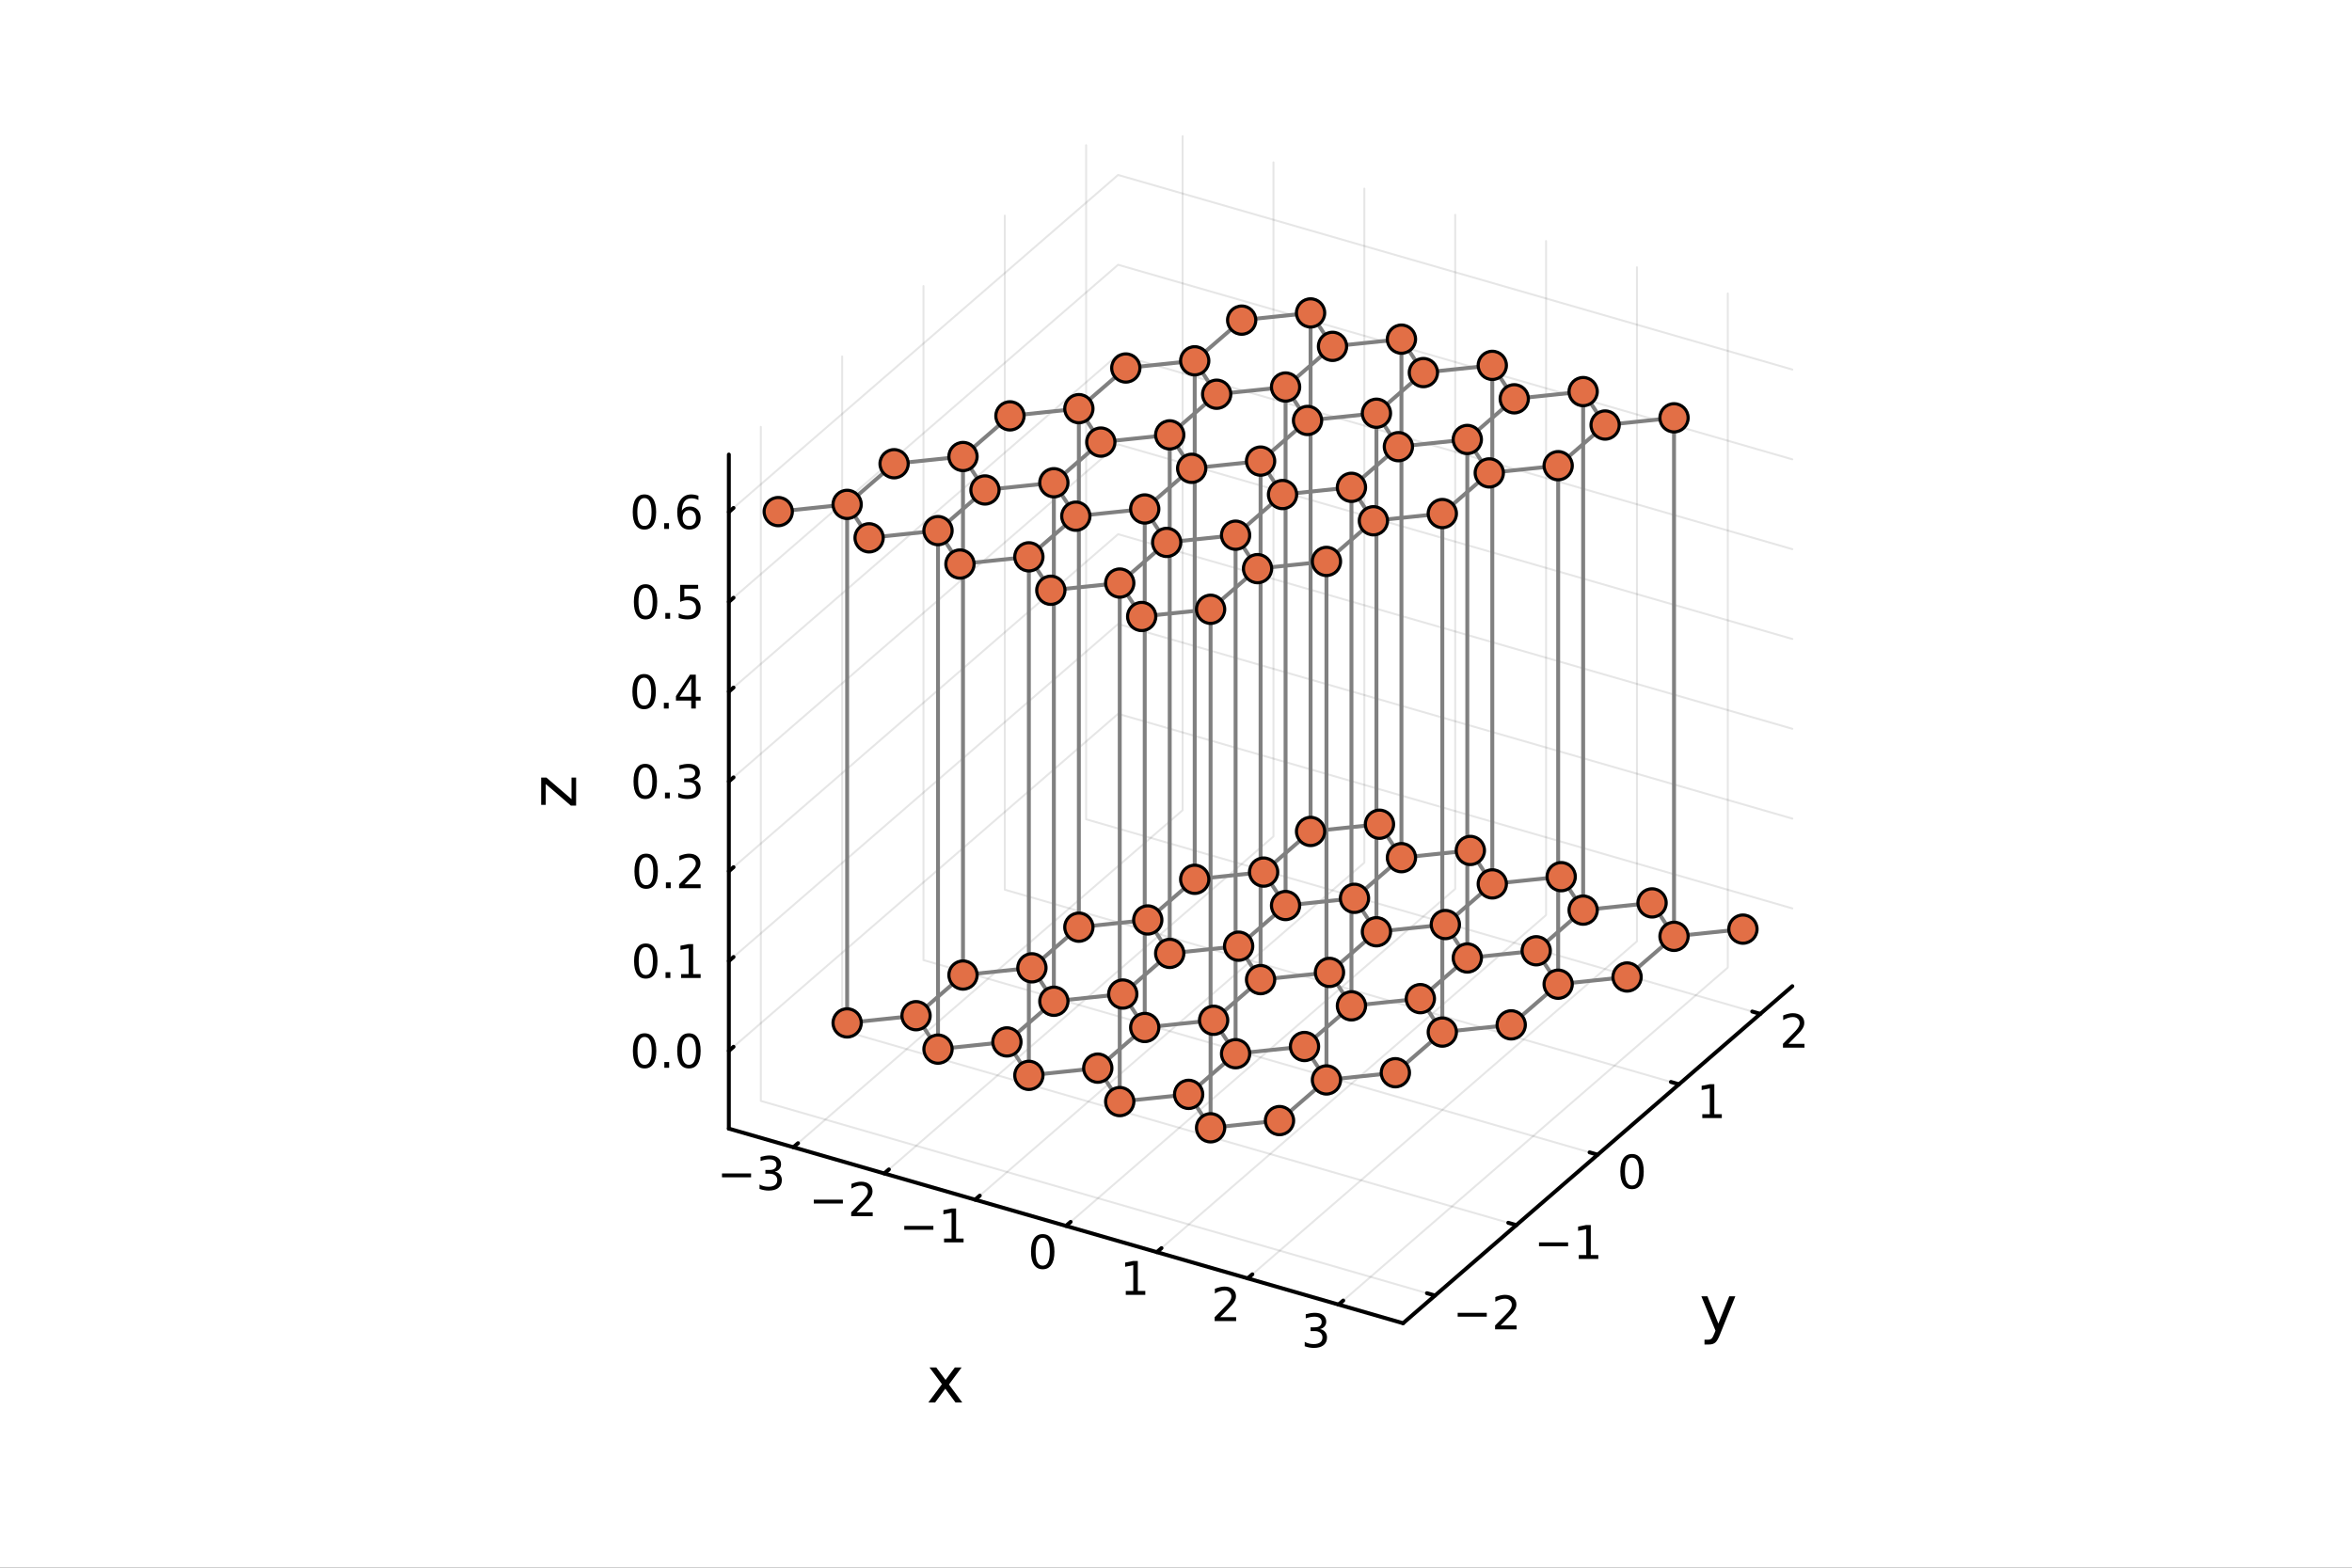 <?xml version="1.0" encoding="utf-8"?>
<svg xmlns="http://www.w3.org/2000/svg" xmlns:xlink="http://www.w3.org/1999/xlink" width="600" height="400" viewBox="0 0 2400 1600">
<rect x="0" y="0" width="2400" height="1600" fill="#333333" stroke="none"/>
<defs>
  <clipPath id="clip310">
    <rect x="0" y="0" width="2400" height="1600"/>
  </clipPath>
</defs>
<path clip-path="url(#clip310)" d="M0 1600 L2400 1600 L2400 0 L0 0  Z" fill="#ffffff" fill-rule="evenodd" fill-opacity="1"/>
<defs>
  <clipPath id="clip311">
    <rect x="480" y="0" width="1681" height="1600"/>
  </clipPath>
</defs>
<defs>
  <clipPath id="clip312">
    <rect x="219" y="47" width="2134" height="1377"/>
  </clipPath>
</defs>
<path clip-path="url(#clip312)" d="M1140.06 909.311 L1140.06 621.859 L1247.12 478.133 L1432.56 561.113 L1432.56 848.565 L1325.5 992.291 L1140.06 909.311  Z" fill="#ffffff" fill-rule="evenodd" fill-opacity="1"/>
<polyline clip-path="url(#clip312)" style="stroke:#000000; stroke-linecap:round; stroke-linejoin:round; stroke-width:2; stroke-opacity:0.1; fill:none" points="809.558,1170.89 1206.76,826.908 1206.76,138.94 "/>
<polyline clip-path="url(#clip312)" style="stroke:#000000; stroke-linecap:round; stroke-linejoin:round; stroke-width:2; stroke-opacity:0.1; fill:none" points="902.276,1197.66 1299.47,853.673 1299.47,165.705 "/>
<polyline clip-path="url(#clip312)" style="stroke:#000000; stroke-linecap:round; stroke-linejoin:round; stroke-width:2; stroke-opacity:0.1; fill:none" points="994.994,1224.42 1392.19,880.439 1392.19,192.471 "/>
<polyline clip-path="url(#clip312)" style="stroke:#000000; stroke-linecap:round; stroke-linejoin:round; stroke-width:2; stroke-opacity:0.1; fill:none" points="1087.71,1251.19 1484.91,907.204 1484.91,219.236 "/>
<polyline clip-path="url(#clip312)" style="stroke:#000000; stroke-linecap:round; stroke-linejoin:round; stroke-width:2; stroke-opacity:0.1; fill:none" points="1180.43,1277.95 1577.63,933.969 1577.63,246.001 "/>
<polyline clip-path="url(#clip312)" style="stroke:#000000; stroke-linecap:round; stroke-linejoin:round; stroke-width:2; stroke-opacity:0.1; fill:none" points="1273.15,1304.72 1670.35,960.735 1670.35,272.767 "/>
<polyline clip-path="url(#clip312)" style="stroke:#000000; stroke-linecap:round; stroke-linejoin:round; stroke-width:2; stroke-opacity:0.1; fill:none" points="1365.87,1331.48 1763.06,987.5 1763.06,299.532 "/>
<polyline clip-path="url(#clip310)" style="stroke:#000000; stroke-linecap:round; stroke-linejoin:round; stroke-width:4; stroke-opacity:1; fill:none" points="743.728,1151.89 1431.7,1350.49 "/>
<polyline clip-path="url(#clip310)" style="stroke:#000000; stroke-linecap:round; stroke-linejoin:round; stroke-width:4; stroke-opacity:1; fill:none" points="809.558,1170.89 814.324,1166.76 "/>
<polyline clip-path="url(#clip310)" style="stroke:#000000; stroke-linecap:round; stroke-linejoin:round; stroke-width:4; stroke-opacity:1; fill:none" points="902.276,1197.66 907.042,1193.53 "/>
<polyline clip-path="url(#clip310)" style="stroke:#000000; stroke-linecap:round; stroke-linejoin:round; stroke-width:4; stroke-opacity:1; fill:none" points="994.994,1224.42 999.76,1220.29 "/>
<polyline clip-path="url(#clip310)" style="stroke:#000000; stroke-linecap:round; stroke-linejoin:round; stroke-width:4; stroke-opacity:1; fill:none" points="1087.71,1251.19 1092.48,1247.06 "/>
<polyline clip-path="url(#clip310)" style="stroke:#000000; stroke-linecap:round; stroke-linejoin:round; stroke-width:4; stroke-opacity:1; fill:none" points="1180.43,1277.95 1185.2,1273.83 "/>
<polyline clip-path="url(#clip310)" style="stroke:#000000; stroke-linecap:round; stroke-linejoin:round; stroke-width:4; stroke-opacity:1; fill:none" points="1273.15,1304.72 1277.91,1300.59 "/>
<polyline clip-path="url(#clip310)" style="stroke:#000000; stroke-linecap:round; stroke-linejoin:round; stroke-width:4; stroke-opacity:1; fill:none" points="1365.87,1331.48 1370.63,1327.36 "/>
<path clip-path="url(#clip310)" d="M736.73 1197.63 L766.405 1197.63 L766.405 1201.57 L736.73 1201.57 L736.73 1197.63 Z" fill="#000000" fill-rule="nonzero" fill-opacity="1" /><path clip-path="url(#clip310)" d="M790.665 1195.83 Q794.021 1196.54 795.896 1198.81 Q797.794 1201.08 797.794 1204.41 Q797.794 1209.53 794.276 1212.33 Q790.757 1215.13 784.276 1215.13 Q782.1 1215.13 779.785 1214.69 Q777.493 1214.27 775.04 1213.42 L775.04 1208.9 Q776.984 1210.04 779.299 1210.62 Q781.614 1211.2 784.137 1211.2 Q788.535 1211.2 790.827 1209.46 Q793.141 1207.72 793.141 1204.41 Q793.141 1201.36 790.989 1199.64 Q788.859 1197.91 785.04 1197.91 L781.012 1197.91 L781.012 1194.07 L785.225 1194.07 Q788.674 1194.07 790.503 1192.7 Q792.331 1191.31 792.331 1188.72 Q792.331 1186.06 790.433 1184.65 Q788.558 1183.21 785.04 1183.21 Q783.118 1183.21 780.919 1183.63 Q778.72 1184.04 776.081 1184.92 L776.081 1180.76 Q778.743 1180.02 781.058 1179.65 Q783.396 1179.27 785.456 1179.27 Q790.78 1179.27 793.882 1181.71 Q796.984 1184.11 796.984 1188.23 Q796.984 1191.1 795.341 1193.09 Q793.697 1195.06 790.665 1195.83 Z" fill="#000000" fill-rule="nonzero" fill-opacity="1" /><path clip-path="url(#clip310)" d="M830.397 1224.4 L860.073 1224.4 L860.073 1228.33 L830.397 1228.33 L830.397 1224.4 Z" fill="#000000" fill-rule="nonzero" fill-opacity="1" /><path clip-path="url(#clip310)" d="M874.193 1237.29 L890.512 1237.29 L890.512 1241.23 L868.568 1241.23 L868.568 1237.29 Q871.23 1234.54 875.813 1229.91 Q880.42 1225.25 881.6 1223.91 Q883.846 1221.39 884.725 1219.65 Q885.628 1217.89 885.628 1216.2 Q885.628 1213.45 883.684 1211.71 Q881.762 1209.98 878.66 1209.98 Q876.461 1209.98 874.008 1210.74 Q871.577 1211.5 868.799 1213.05 L868.799 1208.33 Q871.623 1207.2 874.077 1206.62 Q876.531 1206.04 878.568 1206.04 Q883.938 1206.04 887.133 1208.73 Q890.327 1211.41 890.327 1215.9 Q890.327 1218.03 889.517 1219.95 Q888.73 1221.85 886.623 1224.44 Q886.045 1225.11 882.943 1228.33 Q879.841 1231.53 874.193 1237.29 Z" fill="#000000" fill-rule="nonzero" fill-opacity="1" /><path clip-path="url(#clip310)" d="M922.745 1251.16 L952.42 1251.16 L952.42 1255.1 L922.745 1255.1 L922.745 1251.16 Z" fill="#000000" fill-rule="nonzero" fill-opacity="1" /><path clip-path="url(#clip310)" d="M963.323 1264.06 L970.962 1264.06 L970.962 1237.69 L962.652 1239.36 L962.652 1235.1 L970.916 1233.43 L975.591 1233.43 L975.591 1264.06 L983.23 1264.06 L983.23 1267.99 L963.323 1267.99 L963.323 1264.06 Z" fill="#000000" fill-rule="nonzero" fill-opacity="1" /><path clip-path="url(#clip310)" d="M1064 1263.27 Q1060.39 1263.27 1058.56 1266.84 Q1056.76 1270.38 1056.76 1277.51 Q1056.76 1284.62 1058.56 1288.18 Q1060.39 1291.72 1064 1291.72 Q1067.64 1291.72 1069.44 1288.18 Q1071.27 1284.62 1071.27 1277.51 Q1071.27 1270.38 1069.44 1266.84 Q1067.64 1263.27 1064 1263.27 M1064 1259.57 Q1069.81 1259.57 1072.87 1264.18 Q1075.95 1268.76 1075.95 1277.51 Q1075.95 1286.24 1072.87 1290.84 Q1069.81 1295.43 1064 1295.43 Q1058.19 1295.43 1055.12 1290.84 Q1052.06 1286.24 1052.06 1277.51 Q1052.06 1268.76 1055.12 1264.18 Q1058.19 1259.57 1064 1259.57 Z" fill="#000000" fill-rule="nonzero" fill-opacity="1" /><path clip-path="url(#clip310)" d="M1148.76 1317.59 L1156.4 1317.59 L1156.4 1291.22 L1148.09 1292.89 L1148.09 1288.63 L1156.35 1286.96 L1161.03 1286.96 L1161.03 1317.59 L1168.67 1317.59 L1168.67 1321.52 L1148.76 1321.52 L1148.76 1317.59 Z" fill="#000000" fill-rule="nonzero" fill-opacity="1" /><path clip-path="url(#clip310)" d="M1245.07 1344.35 L1261.38 1344.35 L1261.38 1348.29 L1239.44 1348.29 L1239.44 1344.35 Q1242.1 1341.6 1246.69 1336.97 Q1251.29 1332.31 1252.47 1330.97 Q1254.72 1328.45 1255.6 1326.71 Q1256.5 1324.95 1256.5 1323.26 Q1256.5 1320.51 1254.56 1318.77 Q1252.63 1317.04 1249.53 1317.04 Q1247.33 1317.04 1244.88 1317.8 Q1242.45 1318.56 1239.67 1320.12 L1239.67 1315.39 Q1242.5 1314.26 1244.95 1313.68 Q1247.4 1313.1 1249.44 1313.1 Q1254.81 1313.1 1258 1315.79 Q1261.2 1318.47 1261.2 1322.96 Q1261.2 1325.09 1260.39 1327.01 Q1259.6 1328.91 1257.5 1331.5 Q1256.92 1332.18 1253.82 1335.39 Q1250.71 1338.59 1245.07 1344.35 Z" fill="#000000" fill-rule="nonzero" fill-opacity="1" /><path clip-path="url(#clip310)" d="M1346.97 1356.42 Q1350.33 1357.14 1352.2 1359.4 Q1354.1 1361.67 1354.1 1365.01 Q1354.1 1370.12 1350.58 1372.92 Q1347.07 1375.72 1340.58 1375.72 Q1338.41 1375.72 1336.09 1375.28 Q1333.8 1374.87 1331.35 1374.01 L1331.35 1369.5 Q1333.29 1370.63 1335.61 1371.21 Q1337.92 1371.79 1340.45 1371.79 Q1344.84 1371.79 1347.13 1370.05 Q1349.45 1368.32 1349.45 1365.01 Q1349.45 1361.95 1347.3 1360.24 Q1345.17 1358.5 1341.35 1358.5 L1337.32 1358.5 L1337.32 1354.66 L1341.53 1354.66 Q1344.98 1354.66 1346.81 1353.29 Q1348.64 1351.9 1348.64 1349.31 Q1348.64 1346.65 1346.74 1345.24 Q1344.87 1343.8 1341.35 1343.8 Q1339.43 1343.8 1337.23 1344.22 Q1335.03 1344.64 1332.39 1345.52 L1332.39 1341.35 Q1335.05 1340.61 1337.37 1340.24 Q1339.7 1339.87 1341.76 1339.87 Q1347.09 1339.87 1350.19 1342.3 Q1353.29 1344.71 1353.29 1348.83 Q1353.29 1351.7 1351.65 1353.69 Q1350.01 1355.65 1346.97 1356.42 Z" fill="#000000" fill-rule="nonzero" fill-opacity="1" /><path clip-path="url(#clip310)" d="M981.206 1395.68 L968.316 1413.03 L981.875 1431.33 L974.968 1431.33 L964.592 1417.33 L954.216 1431.33 L947.309 1431.33 L961.154 1412.68 L948.487 1395.68 L955.393 1395.68 L964.846 1408.38 L974.3 1395.68 L981.206 1395.68 Z" fill="#000000" fill-rule="nonzero" fill-opacity="1" /><polyline clip-path="url(#clip312)" style="stroke:#000000; stroke-linecap:round; stroke-linejoin:round; stroke-width:2; stroke-opacity:0.1; fill:none" points="1464.33,1322.22 776.367,1123.62 776.367,435.654 "/>
<polyline clip-path="url(#clip312)" style="stroke:#000000; stroke-linecap:round; stroke-linejoin:round; stroke-width:2; stroke-opacity:0.1; fill:none" points="1547.31,1250.36 859.347,1051.76 859.347,363.791 "/>
<polyline clip-path="url(#clip312)" style="stroke:#000000; stroke-linecap:round; stroke-linejoin:round; stroke-width:2; stroke-opacity:0.1; fill:none" points="1630.3,1178.5 942.327,979.896 942.327,291.928 "/>
<polyline clip-path="url(#clip312)" style="stroke:#000000; stroke-linecap:round; stroke-linejoin:round; stroke-width:2; stroke-opacity:0.1; fill:none" points="1713.28,1106.63 1025.31,908.033 1025.31,220.066 "/>
<polyline clip-path="url(#clip312)" style="stroke:#000000; stroke-linecap:round; stroke-linejoin:round; stroke-width:2; stroke-opacity:0.1; fill:none" points="1796.26,1034.77 1108.29,836.171 1108.29,148.203 "/>
<polyline clip-path="url(#clip310)" style="stroke:#000000; stroke-linecap:round; stroke-linejoin:round; stroke-width:4; stroke-opacity:1; fill:none" points="1431.7,1350.49 1828.89,1006.5 "/>
<polyline clip-path="url(#clip310)" style="stroke:#000000; stroke-linecap:round; stroke-linejoin:round; stroke-width:4; stroke-opacity:1; fill:none" points="1464.33,1322.22 1456.08,1319.84 "/>
<polyline clip-path="url(#clip310)" style="stroke:#000000; stroke-linecap:round; stroke-linejoin:round; stroke-width:4; stroke-opacity:1; fill:none" points="1547.31,1250.36 1539.06,1247.98 "/>
<polyline clip-path="url(#clip310)" style="stroke:#000000; stroke-linecap:round; stroke-linejoin:round; stroke-width:4; stroke-opacity:1; fill:none" points="1630.3,1178.5 1622.04,1176.11 "/>
<polyline clip-path="url(#clip310)" style="stroke:#000000; stroke-linecap:round; stroke-linejoin:round; stroke-width:4; stroke-opacity:1; fill:none" points="1713.28,1106.63 1705.02,1104.25 "/>
<polyline clip-path="url(#clip310)" style="stroke:#000000; stroke-linecap:round; stroke-linejoin:round; stroke-width:4; stroke-opacity:1; fill:none" points="1796.26,1034.77 1788,1032.39 "/>
<path clip-path="url(#clip310)" d="M1487.43 1339.88 L1517.11 1339.88 L1517.11 1343.81 L1487.43 1343.81 L1487.43 1339.88 Z" fill="#000000" fill-rule="nonzero" fill-opacity="1" /><path clip-path="url(#clip310)" d="M1531.23 1352.77 L1547.55 1352.77 L1547.55 1356.71 L1525.6 1356.71 L1525.6 1352.77 Q1528.26 1350.02 1532.85 1345.39 Q1537.45 1340.73 1538.63 1339.39 Q1540.88 1336.87 1541.76 1335.13 Q1542.66 1333.37 1542.66 1331.68 Q1542.66 1328.93 1540.72 1327.19 Q1538.8 1325.46 1535.69 1325.46 Q1533.5 1325.46 1531.04 1326.22 Q1528.61 1326.98 1525.83 1328.53 L1525.83 1323.81 Q1528.66 1322.68 1531.11 1322.1 Q1533.57 1321.52 1535.6 1321.52 Q1540.97 1321.52 1544.17 1324.21 Q1547.36 1326.89 1547.36 1331.38 Q1547.36 1333.51 1546.55 1335.43 Q1545.76 1337.33 1543.66 1339.92 Q1543.08 1340.59 1539.98 1343.81 Q1536.88 1347.01 1531.23 1352.77 Z" fill="#000000" fill-rule="nonzero" fill-opacity="1" /><path clip-path="url(#clip310)" d="M1570.41 1268.01 L1600.09 1268.01 L1600.09 1271.95 L1570.41 1271.95 L1570.41 1268.01 Z" fill="#000000" fill-rule="nonzero" fill-opacity="1" /><path clip-path="url(#clip310)" d="M1610.99 1280.91 L1618.63 1280.91 L1618.63 1254.54 L1610.32 1256.21 L1610.32 1251.95 L1618.58 1250.28 L1623.26 1250.28 L1623.26 1280.91 L1630.9 1280.91 L1630.9 1284.84 L1610.99 1284.84 L1610.99 1280.91 Z" fill="#000000" fill-rule="nonzero" fill-opacity="1" /><path clip-path="url(#clip310)" d="M1665.34 1181.5 Q1661.72 1181.5 1659.9 1185.06 Q1658.09 1188.61 1658.09 1195.73 Q1658.09 1202.84 1659.9 1206.41 Q1661.72 1209.95 1665.34 1209.95 Q1668.97 1209.95 1670.78 1206.41 Q1672.6 1202.84 1672.6 1195.73 Q1672.6 1188.61 1670.78 1185.06 Q1668.97 1181.5 1665.34 1181.5 M1665.34 1177.8 Q1671.15 1177.8 1674.2 1182.4 Q1677.28 1186.98 1677.28 1195.73 Q1677.28 1204.46 1674.2 1209.07 Q1671.15 1213.65 1665.34 1213.65 Q1659.53 1213.65 1656.45 1209.07 Q1653.39 1204.46 1653.39 1195.73 Q1653.39 1186.98 1656.45 1182.4 Q1659.53 1177.8 1665.34 1177.8 Z" fill="#000000" fill-rule="nonzero" fill-opacity="1" /><path clip-path="url(#clip310)" d="M1737.04 1137.18 L1744.68 1137.18 L1744.68 1110.82 L1736.37 1112.48 L1736.37 1108.22 L1744.64 1106.56 L1749.31 1106.56 L1749.31 1137.18 L1756.95 1137.18 L1756.95 1141.12 L1737.04 1141.12 L1737.04 1137.18 Z" fill="#000000" fill-rule="nonzero" fill-opacity="1" /><path clip-path="url(#clip310)" d="M1824.98 1065.32 L1841.3 1065.32 L1841.3 1069.25 L1819.35 1069.25 L1819.35 1065.32 Q1822.01 1062.56 1826.6 1057.93 Q1831.2 1053.28 1832.38 1051.94 Q1834.63 1049.42 1835.51 1047.68 Q1836.41 1045.92 1836.41 1044.23 Q1836.41 1041.48 1834.47 1039.74 Q1832.55 1038 1829.44 1038 Q1827.25 1038 1824.79 1038.77 Q1822.36 1039.53 1819.58 1041.08 L1819.58 1036.36 Q1822.41 1035.23 1824.86 1034.65 Q1827.31 1034.07 1829.35 1034.07 Q1834.72 1034.07 1837.92 1036.75 Q1841.11 1039.44 1841.11 1043.93 Q1841.11 1046.06 1840.3 1047.98 Q1839.51 1049.88 1837.41 1052.47 Q1836.83 1053.14 1833.73 1056.36 Q1830.62 1059.56 1824.98 1065.32 Z" fill="#000000" fill-rule="nonzero" fill-opacity="1" /><path clip-path="url(#clip310)" d="M1755.1 1361.95 Q1752.62 1368.32 1750.26 1370.26 Q1747.91 1372.2 1743.96 1372.2 L1739.28 1372.2 L1739.28 1367.3 L1742.72 1367.3 Q1745.14 1367.3 1746.48 1366.15 Q1747.81 1365.01 1749.44 1360.74 L1750.49 1358.07 L1736.07 1322.99 L1742.28 1322.99 L1753.42 1350.87 L1764.56 1322.99 L1770.76 1322.99 L1755.1 1361.95 Z" fill="#000000" fill-rule="nonzero" fill-opacity="1" /><polyline clip-path="url(#clip312)" style="stroke:#000000; stroke-linecap:round; stroke-linejoin:round; stroke-width:2; stroke-opacity:0.1; fill:none" points="743.728,1072.51 1140.93,728.523 1828.89,927.123 "/>
<polyline clip-path="url(#clip312)" style="stroke:#000000; stroke-linecap:round; stroke-linejoin:round; stroke-width:2; stroke-opacity:0.1; fill:none" points="743.728,980.846 1140.93,636.862 1828.89,835.461 "/>
<polyline clip-path="url(#clip312)" style="stroke:#000000; stroke-linecap:round; stroke-linejoin:round; stroke-width:2; stroke-opacity:0.1; fill:none" points="743.728,889.185 1140.93,545.201 1828.89,743.8 "/>
<polyline clip-path="url(#clip312)" style="stroke:#000000; stroke-linecap:round; stroke-linejoin:round; stroke-width:2; stroke-opacity:0.1; fill:none" points="743.728,797.524 1140.93,453.54 1828.89,652.139 "/>
<polyline clip-path="url(#clip312)" style="stroke:#000000; stroke-linecap:round; stroke-linejoin:round; stroke-width:2; stroke-opacity:0.1; fill:none" points="743.728,705.863 1140.93,361.879 1828.89,560.478 "/>
<polyline clip-path="url(#clip312)" style="stroke:#000000; stroke-linecap:round; stroke-linejoin:round; stroke-width:2; stroke-opacity:0.1; fill:none" points="743.728,614.201 1140.93,270.218 1828.89,468.817 "/>
<polyline clip-path="url(#clip312)" style="stroke:#000000; stroke-linecap:round; stroke-linejoin:round; stroke-width:2; stroke-opacity:0.1; fill:none" points="743.728,522.54 1140.93,178.556 1828.89,377.156 "/>
<polyline clip-path="url(#clip310)" style="stroke:#000000; stroke-linecap:round; stroke-linejoin:round; stroke-width:4; stroke-opacity:1; fill:none" points="743.728,1151.89 743.728,463.92 "/>
<polyline clip-path="url(#clip310)" style="stroke:#000000; stroke-linecap:round; stroke-linejoin:round; stroke-width:4; stroke-opacity:1; fill:none" points="743.728,1072.51 748.494,1068.38 "/>
<polyline clip-path="url(#clip310)" style="stroke:#000000; stroke-linecap:round; stroke-linejoin:round; stroke-width:4; stroke-opacity:1; fill:none" points="743.728,980.846 748.494,976.718 "/>
<polyline clip-path="url(#clip310)" style="stroke:#000000; stroke-linecap:round; stroke-linejoin:round; stroke-width:4; stroke-opacity:1; fill:none" points="743.728,889.185 748.494,885.057 "/>
<polyline clip-path="url(#clip310)" style="stroke:#000000; stroke-linecap:round; stroke-linejoin:round; stroke-width:4; stroke-opacity:1; fill:none" points="743.728,797.524 748.494,793.396 "/>
<polyline clip-path="url(#clip310)" style="stroke:#000000; stroke-linecap:round; stroke-linejoin:round; stroke-width:4; stroke-opacity:1; fill:none" points="743.728,705.863 748.494,701.735 "/>
<polyline clip-path="url(#clip310)" style="stroke:#000000; stroke-linecap:round; stroke-linejoin:round; stroke-width:4; stroke-opacity:1; fill:none" points="743.728,614.201 748.494,610.074 "/>
<polyline clip-path="url(#clip310)" style="stroke:#000000; stroke-linecap:round; stroke-linejoin:round; stroke-width:4; stroke-opacity:1; fill:none" points="743.728,522.54 748.494,518.412 "/>
<path clip-path="url(#clip310)" d="M657.752 1058.31 Q654.141 1058.31 652.313 1061.87 Q650.507 1065.41 650.507 1072.54 Q650.507 1079.65 652.313 1083.21 Q654.141 1086.75 657.752 1086.75 Q661.387 1086.75 663.192 1083.21 Q665.021 1079.65 665.021 1072.54 Q665.021 1065.41 663.192 1061.87 Q661.387 1058.31 657.752 1058.31 M657.752 1054.6 Q663.562 1054.6 666.618 1059.21 Q669.697 1063.79 669.697 1072.54 Q669.697 1081.27 666.618 1085.88 Q663.562 1090.46 657.752 1090.46 Q651.942 1090.46 648.863 1085.88 Q645.808 1081.27 645.808 1072.54 Q645.808 1063.79 648.863 1059.21 Q651.942 1054.6 657.752 1054.6 Z" fill="#000000" fill-rule="nonzero" fill-opacity="1" /><path clip-path="url(#clip310)" d="M677.914 1083.91 L682.798 1083.91 L682.798 1089.79 L677.914 1089.79 L677.914 1083.91 Z" fill="#000000" fill-rule="nonzero" fill-opacity="1" /><path clip-path="url(#clip310)" d="M702.984 1058.31 Q699.372 1058.31 697.544 1061.87 Q695.738 1065.41 695.738 1072.54 Q695.738 1079.65 697.544 1083.21 Q699.372 1086.75 702.984 1086.75 Q706.618 1086.75 708.423 1083.21 Q710.252 1079.65 710.252 1072.54 Q710.252 1065.41 708.423 1061.87 Q706.618 1058.31 702.984 1058.31 M702.984 1054.6 Q708.794 1054.6 711.849 1059.21 Q714.928 1063.79 714.928 1072.54 Q714.928 1081.27 711.849 1085.88 Q708.794 1090.46 702.984 1090.46 Q697.173 1090.46 694.095 1085.88 Q691.039 1081.27 691.039 1072.54 Q691.039 1063.79 694.095 1059.21 Q697.173 1054.6 702.984 1054.6 Z" fill="#000000" fill-rule="nonzero" fill-opacity="1" /><path clip-path="url(#clip310)" d="M658.979 966.645 Q655.368 966.645 653.539 970.21 Q651.734 973.751 651.734 980.881 Q651.734 987.987 653.539 991.552 Q655.368 995.094 658.979 995.094 Q662.613 995.094 664.419 991.552 Q666.248 987.987 666.248 980.881 Q666.248 973.751 664.419 970.21 Q662.613 966.645 658.979 966.645 M658.979 962.941 Q664.789 962.941 667.845 967.548 Q670.924 972.131 670.924 980.881 Q670.924 989.608 667.845 994.214 Q664.789 998.797 658.979 998.797 Q653.169 998.797 650.09 994.214 Q647.035 989.608 647.035 980.881 Q647.035 972.131 650.09 967.548 Q653.169 962.941 658.979 962.941 Z" fill="#000000" fill-rule="nonzero" fill-opacity="1" /><path clip-path="url(#clip310)" d="M679.141 992.247 L684.025 992.247 L684.025 998.126 L679.141 998.126 L679.141 992.247 Z" fill="#000000" fill-rule="nonzero" fill-opacity="1" /><path clip-path="url(#clip310)" d="M695.021 994.191 L702.659 994.191 L702.659 967.825 L694.349 969.492 L694.349 965.233 L702.613 963.566 L707.289 963.566 L707.289 994.191 L714.928 994.191 L714.928 998.126 L695.021 998.126 L695.021 994.191 Z" fill="#000000" fill-rule="nonzero" fill-opacity="1" /><path clip-path="url(#clip310)" d="M659.35 874.984 Q655.738 874.984 653.91 878.548 Q652.104 882.09 652.104 889.22 Q652.104 896.326 653.91 899.891 Q655.738 903.433 659.35 903.433 Q662.984 903.433 664.789 899.891 Q666.618 896.326 666.618 889.22 Q666.618 882.09 664.789 878.548 Q662.984 874.984 659.35 874.984 M659.35 871.28 Q665.16 871.28 668.215 875.886 Q671.294 880.47 671.294 889.22 Q671.294 897.947 668.215 902.553 Q665.16 907.136 659.35 907.136 Q653.539 907.136 650.461 902.553 Q647.405 897.947 647.405 889.22 Q647.405 880.47 650.461 875.886 Q653.539 871.28 659.35 871.28 Z" fill="#000000" fill-rule="nonzero" fill-opacity="1" /><path clip-path="url(#clip310)" d="M679.511 900.585 L684.396 900.585 L684.396 906.465 L679.511 906.465 L679.511 900.585 Z" fill="#000000" fill-rule="nonzero" fill-opacity="1" /><path clip-path="url(#clip310)" d="M698.609 902.53 L714.928 902.53 L714.928 906.465 L692.984 906.465 L692.984 902.53 Q695.646 899.775 700.229 895.146 Q704.835 890.493 706.016 889.15 Q708.261 886.627 709.141 884.891 Q710.044 883.132 710.044 881.442 Q710.044 878.687 708.099 876.951 Q706.178 875.215 703.076 875.215 Q700.877 875.215 698.423 875.979 Q695.993 876.743 693.215 878.294 L693.215 873.572 Q696.039 872.437 698.493 871.859 Q700.947 871.28 702.984 871.28 Q708.354 871.28 711.548 873.965 Q714.743 876.65 714.743 881.141 Q714.743 883.271 713.933 885.192 Q713.146 887.09 711.039 889.683 Q710.46 890.354 707.359 893.572 Q704.257 896.766 698.609 902.53 Z" fill="#000000" fill-rule="nonzero" fill-opacity="1" /><path clip-path="url(#clip310)" d="M658.4 783.323 Q654.789 783.323 652.961 786.887 Q651.155 790.429 651.155 797.559 Q651.155 804.665 652.961 808.23 Q654.789 811.771 658.4 811.771 Q662.035 811.771 663.84 808.23 Q665.669 804.665 665.669 797.559 Q665.669 790.429 663.84 786.887 Q662.035 783.323 658.4 783.323 M658.4 779.619 Q664.211 779.619 667.266 784.225 Q670.345 788.809 670.345 797.559 Q670.345 806.285 667.266 810.892 Q664.211 815.475 658.4 815.475 Q652.59 815.475 649.512 810.892 Q646.456 806.285 646.456 797.559 Q646.456 788.809 649.512 784.225 Q652.59 779.619 658.4 779.619 Z" fill="#000000" fill-rule="nonzero" fill-opacity="1" /><path clip-path="url(#clip310)" d="M678.562 808.924 L683.447 808.924 L683.447 814.804 L678.562 814.804 L678.562 808.924 Z" fill="#000000" fill-rule="nonzero" fill-opacity="1" /><path clip-path="url(#clip310)" d="M707.798 796.17 Q711.155 796.887 713.03 799.156 Q714.928 801.424 714.928 804.758 Q714.928 809.873 711.409 812.674 Q707.891 815.475 701.409 815.475 Q699.234 815.475 696.919 815.035 Q694.627 814.619 692.173 813.762 L692.173 809.248 Q694.118 810.383 696.433 810.961 Q698.747 811.54 701.271 811.54 Q705.669 811.54 707.96 809.804 Q710.275 808.068 710.275 804.758 Q710.275 801.702 708.122 799.989 Q705.993 798.253 702.173 798.253 L698.146 798.253 L698.146 794.41 L702.359 794.41 Q705.808 794.41 707.636 793.045 Q709.465 791.656 709.465 789.063 Q709.465 786.401 707.567 784.989 Q705.692 783.554 702.173 783.554 Q700.252 783.554 698.053 783.971 Q695.854 784.387 693.215 785.267 L693.215 781.1 Q695.877 780.36 698.192 779.989 Q700.53 779.619 702.59 779.619 Q707.914 779.619 711.016 782.049 Q714.118 784.457 714.118 788.577 Q714.118 791.447 712.474 793.438 Q710.831 795.406 707.798 796.17 Z" fill="#000000" fill-rule="nonzero" fill-opacity="1" /><path clip-path="url(#clip310)" d="M657.266 691.661 Q653.655 691.661 651.826 695.226 Q650.021 698.768 650.021 705.897 Q650.021 713.004 651.826 716.569 Q653.655 720.11 657.266 720.11 Q660.9 720.11 662.706 716.569 Q664.535 713.004 664.535 705.897 Q664.535 698.768 662.706 695.226 Q660.9 691.661 657.266 691.661 M657.266 687.958 Q663.076 687.958 666.132 692.564 Q669.211 697.147 669.211 705.897 Q669.211 714.624 666.132 719.231 Q663.076 723.814 657.266 723.814 Q651.456 723.814 648.377 719.231 Q645.322 714.624 645.322 705.897 Q645.322 697.147 648.377 692.564 Q651.456 687.958 657.266 687.958 Z" fill="#000000" fill-rule="nonzero" fill-opacity="1" /><path clip-path="url(#clip310)" d="M677.428 717.263 L682.312 717.263 L682.312 723.143 L677.428 723.143 L677.428 717.263 Z" fill="#000000" fill-rule="nonzero" fill-opacity="1" /><path clip-path="url(#clip310)" d="M705.345 692.657 L693.539 711.106 L705.345 711.106 L705.345 692.657 M704.118 688.583 L709.997 688.583 L709.997 711.106 L714.928 711.106 L714.928 714.995 L709.997 714.995 L709.997 723.143 L705.345 723.143 L705.345 714.995 L689.743 714.995 L689.743 710.481 L704.118 688.583 Z" fill="#000000" fill-rule="nonzero" fill-opacity="1" /><path clip-path="url(#clip310)" d="M658.748 600 Q655.137 600 653.308 603.565 Q651.502 607.107 651.502 614.236 Q651.502 621.343 653.308 624.907 Q655.137 628.449 658.748 628.449 Q662.382 628.449 664.187 624.907 Q666.016 621.343 666.016 614.236 Q666.016 607.107 664.187 603.565 Q662.382 600 658.748 600 M658.748 596.296 Q664.558 596.296 667.613 600.903 Q670.692 605.486 670.692 614.236 Q670.692 622.963 667.613 627.569 Q664.558 632.153 658.748 632.153 Q652.938 632.153 649.859 627.569 Q646.803 622.963 646.803 614.236 Q646.803 605.486 649.859 600.903 Q652.938 596.296 658.748 596.296 Z" fill="#000000" fill-rule="nonzero" fill-opacity="1" /><path clip-path="url(#clip310)" d="M678.91 625.602 L683.794 625.602 L683.794 631.481 L678.91 631.481 L678.91 625.602 Z" fill="#000000" fill-rule="nonzero" fill-opacity="1" /><path clip-path="url(#clip310)" d="M694.025 596.921 L712.382 596.921 L712.382 600.857 L698.308 600.857 L698.308 609.329 Q699.326 608.982 700.345 608.82 Q701.363 608.634 702.382 608.634 Q708.169 608.634 711.548 611.806 Q714.928 614.977 714.928 620.394 Q714.928 625.972 711.456 629.074 Q707.984 632.153 701.664 632.153 Q699.488 632.153 697.22 631.782 Q694.974 631.412 692.567 630.671 L692.567 625.972 Q694.65 627.106 696.872 627.662 Q699.095 628.218 701.572 628.218 Q705.576 628.218 707.914 626.111 Q710.252 624.005 710.252 620.394 Q710.252 616.782 707.914 614.676 Q705.576 612.57 701.572 612.57 Q699.697 612.57 697.822 612.986 Q695.97 613.403 694.025 614.282 L694.025 596.921 Z" fill="#000000" fill-rule="nonzero" fill-opacity="1" /><path clip-path="url(#clip310)" d="M657.59 508.339 Q653.979 508.339 652.15 511.904 Q650.345 515.445 650.345 522.575 Q650.345 529.681 652.15 533.246 Q653.979 536.788 657.59 536.788 Q661.225 536.788 663.03 533.246 Q664.859 529.681 664.859 522.575 Q664.859 515.445 663.03 511.904 Q661.225 508.339 657.59 508.339 M657.59 504.635 Q663.4 504.635 666.456 509.242 Q669.535 513.825 669.535 522.575 Q669.535 531.302 666.456 535.908 Q663.4 540.492 657.59 540.492 Q651.78 540.492 648.701 535.908 Q645.646 531.302 645.646 522.575 Q645.646 513.825 648.701 509.242 Q651.78 504.635 657.59 504.635 Z" fill="#000000" fill-rule="nonzero" fill-opacity="1" /><path clip-path="url(#clip310)" d="M677.752 533.941 L682.636 533.941 L682.636 539.82 L677.752 539.82 L677.752 533.941 Z" fill="#000000" fill-rule="nonzero" fill-opacity="1" /><path clip-path="url(#clip310)" d="M703.4 520.677 Q700.252 520.677 698.4 522.83 Q696.572 524.982 696.572 528.732 Q696.572 532.459 698.4 534.635 Q700.252 536.788 703.4 536.788 Q706.548 536.788 708.377 534.635 Q710.229 532.459 710.229 528.732 Q710.229 524.982 708.377 522.83 Q706.548 520.677 703.4 520.677 M712.683 506.024 L712.683 510.283 Q710.923 509.45 709.118 509.01 Q707.335 508.57 705.576 508.57 Q700.947 508.57 698.493 511.695 Q696.062 514.82 695.715 521.14 Q697.081 519.126 699.141 518.061 Q701.201 516.973 703.678 516.973 Q708.886 516.973 711.896 520.144 Q714.928 523.293 714.928 528.732 Q714.928 534.056 711.78 537.274 Q708.632 540.492 703.4 540.492 Q697.405 540.492 694.234 535.908 Q691.062 531.302 691.062 522.575 Q691.062 514.381 694.951 509.52 Q698.84 504.635 705.391 504.635 Q707.15 504.635 708.933 504.983 Q710.738 505.33 712.683 506.024 Z" fill="#000000" fill-rule="nonzero" fill-opacity="1" /><path clip-path="url(#clip310)" d="M552.218 821.416 L552.218 793.597 L557.565 793.597 L583.187 815.623 L583.187 793.597 L587.866 793.597 L587.866 822.211 L582.519 822.211 L556.897 800.186 L556.897 821.416 L552.218 821.416 Z" fill="#000000" fill-rule="nonzero" fill-opacity="1" /><polyline clip-path="url(#clip312)" style="stroke:#808080; stroke-linecap:round; stroke-linejoin:round; stroke-width:4; stroke-opacity:1; fill:none" points="864.431,1043.99 934.745,1036.63 "/>
<polyline clip-path="url(#clip312)" style="stroke:#808080; stroke-linecap:round; stroke-linejoin:round; stroke-width:4; stroke-opacity:1; fill:none" points="864.431,1043.99 864.431,514.783 "/>
<polyline clip-path="url(#clip312)" style="stroke:#808080; stroke-linecap:round; stroke-linejoin:round; stroke-width:4; stroke-opacity:1; fill:none" points="864.431,514.783 794.118,522.145 "/>
<polyline clip-path="url(#clip312)" style="stroke:#808080; stroke-linecap:round; stroke-linejoin:round; stroke-width:4; stroke-opacity:1; fill:none" points="864.431,514.783 886.836,548.911 "/>
<polyline clip-path="url(#clip312)" style="stroke:#808080; stroke-linecap:round; stroke-linejoin:round; stroke-width:4; stroke-opacity:1; fill:none" points="864.431,514.783 912.34,473.293 "/>
<polyline clip-path="url(#clip312)" style="stroke:#808080; stroke-linecap:round; stroke-linejoin:round; stroke-width:4; stroke-opacity:1; fill:none" points="982.653,995.137 934.745,1036.63 "/>
<polyline clip-path="url(#clip312)" style="stroke:#808080; stroke-linecap:round; stroke-linejoin:round; stroke-width:4; stroke-opacity:1; fill:none" points="982.653,995.137 1052.97,987.774 "/>
<polyline clip-path="url(#clip312)" style="stroke:#808080; stroke-linecap:round; stroke-linejoin:round; stroke-width:4; stroke-opacity:1; fill:none" points="982.653,995.137 982.653,465.931 "/>
<polyline clip-path="url(#clip312)" style="stroke:#808080; stroke-linecap:round; stroke-linejoin:round; stroke-width:4; stroke-opacity:1; fill:none" points="982.653,465.931 912.34,473.293 "/>
<polyline clip-path="url(#clip312)" style="stroke:#808080; stroke-linecap:round; stroke-linejoin:round; stroke-width:4; stroke-opacity:1; fill:none" points="982.653,465.931 1005.06,500.058 "/>
<polyline clip-path="url(#clip312)" style="stroke:#808080; stroke-linecap:round; stroke-linejoin:round; stroke-width:4; stroke-opacity:1; fill:none" points="982.653,465.931 1030.56,424.44 "/>
<polyline clip-path="url(#clip312)" style="stroke:#808080; stroke-linecap:round; stroke-linejoin:round; stroke-width:4; stroke-opacity:1; fill:none" points="1100.88,946.284 1052.97,987.774 "/>
<polyline clip-path="url(#clip312)" style="stroke:#808080; stroke-linecap:round; stroke-linejoin:round; stroke-width:4; stroke-opacity:1; fill:none" points="1100.88,946.284 1171.19,938.922 "/>
<polyline clip-path="url(#clip312)" style="stroke:#808080; stroke-linecap:round; stroke-linejoin:round; stroke-width:4; stroke-opacity:1; fill:none" points="1100.88,946.284 1100.88,417.078 "/>
<polyline clip-path="url(#clip312)" style="stroke:#808080; stroke-linecap:round; stroke-linejoin:round; stroke-width:4; stroke-opacity:1; fill:none" points="1100.88,417.078 1030.56,424.44 "/>
<polyline clip-path="url(#clip312)" style="stroke:#808080; stroke-linecap:round; stroke-linejoin:round; stroke-width:4; stroke-opacity:1; fill:none" points="1100.88,417.078 1123.28,451.206 "/>
<polyline clip-path="url(#clip312)" style="stroke:#808080; stroke-linecap:round; stroke-linejoin:round; stroke-width:4; stroke-opacity:1; fill:none" points="1100.88,417.078 1148.78,375.588 "/>
<polyline clip-path="url(#clip312)" style="stroke:#808080; stroke-linecap:round; stroke-linejoin:round; stroke-width:4; stroke-opacity:1; fill:none" points="1219.1,897.432 1171.19,938.922 "/>
<polyline clip-path="url(#clip312)" style="stroke:#808080; stroke-linecap:round; stroke-linejoin:round; stroke-width:4; stroke-opacity:1; fill:none" points="1219.1,897.432 1289.41,890.07 "/>
<polyline clip-path="url(#clip312)" style="stroke:#808080; stroke-linecap:round; stroke-linejoin:round; stroke-width:4; stroke-opacity:1; fill:none" points="1219.1,897.432 1219.1,368.226 "/>
<polyline clip-path="url(#clip312)" style="stroke:#808080; stroke-linecap:round; stroke-linejoin:round; stroke-width:4; stroke-opacity:1; fill:none" points="1219.1,368.226 1148.78,375.588 "/>
<polyline clip-path="url(#clip312)" style="stroke:#808080; stroke-linecap:round; stroke-linejoin:round; stroke-width:4; stroke-opacity:1; fill:none" points="1219.1,368.226 1241.5,402.354 "/>
<polyline clip-path="url(#clip312)" style="stroke:#808080; stroke-linecap:round; stroke-linejoin:round; stroke-width:4; stroke-opacity:1; fill:none" points="1219.1,368.226 1267.01,326.736 "/>
<polyline clip-path="url(#clip312)" style="stroke:#808080; stroke-linecap:round; stroke-linejoin:round; stroke-width:4; stroke-opacity:1; fill:none" points="1337.32,848.579 1289.41,890.07 "/>
<polyline clip-path="url(#clip312)" style="stroke:#808080; stroke-linecap:round; stroke-linejoin:round; stroke-width:4; stroke-opacity:1; fill:none" points="1337.32,848.579 1407.63,841.217 "/>
<polyline clip-path="url(#clip312)" style="stroke:#808080; stroke-linecap:round; stroke-linejoin:round; stroke-width:4; stroke-opacity:1; fill:none" points="1337.32,848.579 1337.32,319.373 "/>
<polyline clip-path="url(#clip312)" style="stroke:#808080; stroke-linecap:round; stroke-linejoin:round; stroke-width:4; stroke-opacity:1; fill:none" points="1337.32,319.373 1267.01,326.736 "/>
<polyline clip-path="url(#clip312)" style="stroke:#808080; stroke-linecap:round; stroke-linejoin:round; stroke-width:4; stroke-opacity:1; fill:none" points="1337.32,319.373 1359.72,353.501 "/>
<polyline clip-path="url(#clip312)" style="stroke:#808080; stroke-linecap:round; stroke-linejoin:round; stroke-width:4; stroke-opacity:1; fill:none" points="957.149,1070.75 934.745,1036.63 "/>
<polyline clip-path="url(#clip312)" style="stroke:#808080; stroke-linecap:round; stroke-linejoin:round; stroke-width:4; stroke-opacity:1; fill:none" points="957.149,1070.75 1027.46,1063.39 "/>
<polyline clip-path="url(#clip312)" style="stroke:#808080; stroke-linecap:round; stroke-linejoin:round; stroke-width:4; stroke-opacity:1; fill:none" points="957.149,1070.75 957.149,541.548 "/>
<polyline clip-path="url(#clip312)" style="stroke:#808080; stroke-linecap:round; stroke-linejoin:round; stroke-width:4; stroke-opacity:1; fill:none" points="957.149,541.548 886.836,548.911 "/>
<polyline clip-path="url(#clip312)" style="stroke:#808080; stroke-linecap:round; stroke-linejoin:round; stroke-width:4; stroke-opacity:1; fill:none" points="957.149,541.548 979.554,575.676 "/>
<polyline clip-path="url(#clip312)" style="stroke:#808080; stroke-linecap:round; stroke-linejoin:round; stroke-width:4; stroke-opacity:1; fill:none" points="957.149,541.548 1005.06,500.058 "/>
<polyline clip-path="url(#clip312)" style="stroke:#808080; stroke-linecap:round; stroke-linejoin:round; stroke-width:4; stroke-opacity:1; fill:none" points="1075.37,1021.9 1027.46,1063.39 "/>
<polyline clip-path="url(#clip312)" style="stroke:#808080; stroke-linecap:round; stroke-linejoin:round; stroke-width:4; stroke-opacity:1; fill:none" points="1075.37,1021.9 1052.97,987.774 "/>
<polyline clip-path="url(#clip312)" style="stroke:#808080; stroke-linecap:round; stroke-linejoin:round; stroke-width:4; stroke-opacity:1; fill:none" points="1075.37,1021.9 1145.68,1014.54 "/>
<polyline clip-path="url(#clip312)" style="stroke:#808080; stroke-linecap:round; stroke-linejoin:round; stroke-width:4; stroke-opacity:1; fill:none" points="1075.37,1021.9 1075.37,492.696 "/>
<polyline clip-path="url(#clip312)" style="stroke:#808080; stroke-linecap:round; stroke-linejoin:round; stroke-width:4; stroke-opacity:1; fill:none" points="1075.37,492.696 1005.06,500.058 "/>
<polyline clip-path="url(#clip312)" style="stroke:#808080; stroke-linecap:round; stroke-linejoin:round; stroke-width:4; stroke-opacity:1; fill:none" points="1075.37,492.696 1097.78,526.824 "/>
<polyline clip-path="url(#clip312)" style="stroke:#808080; stroke-linecap:round; stroke-linejoin:round; stroke-width:4; stroke-opacity:1; fill:none" points="1075.37,492.696 1123.28,451.206 "/>
<polyline clip-path="url(#clip312)" style="stroke:#808080; stroke-linecap:round; stroke-linejoin:round; stroke-width:4; stroke-opacity:1; fill:none" points="1193.59,973.05 1145.68,1014.54 "/>
<polyline clip-path="url(#clip312)" style="stroke:#808080; stroke-linecap:round; stroke-linejoin:round; stroke-width:4; stroke-opacity:1; fill:none" points="1193.59,973.05 1171.19,938.922 "/>
<polyline clip-path="url(#clip312)" style="stroke:#808080; stroke-linecap:round; stroke-linejoin:round; stroke-width:4; stroke-opacity:1; fill:none" points="1193.59,973.05 1263.91,965.687 "/>
<polyline clip-path="url(#clip312)" style="stroke:#808080; stroke-linecap:round; stroke-linejoin:round; stroke-width:4; stroke-opacity:1; fill:none" points="1193.59,973.05 1193.59,443.844 "/>
<polyline clip-path="url(#clip312)" style="stroke:#808080; stroke-linecap:round; stroke-linejoin:round; stroke-width:4; stroke-opacity:1; fill:none" points="1193.59,443.844 1123.28,451.206 "/>
<polyline clip-path="url(#clip312)" style="stroke:#808080; stroke-linecap:round; stroke-linejoin:round; stroke-width:4; stroke-opacity:1; fill:none" points="1193.59,443.844 1216,477.971 "/>
<polyline clip-path="url(#clip312)" style="stroke:#808080; stroke-linecap:round; stroke-linejoin:round; stroke-width:4; stroke-opacity:1; fill:none" points="1193.59,443.844 1241.5,402.354 "/>
<polyline clip-path="url(#clip312)" style="stroke:#808080; stroke-linecap:round; stroke-linejoin:round; stroke-width:4; stroke-opacity:1; fill:none" points="1311.81,924.197 1263.91,965.687 "/>
<polyline clip-path="url(#clip312)" style="stroke:#808080; stroke-linecap:round; stroke-linejoin:round; stroke-width:4; stroke-opacity:1; fill:none" points="1311.81,924.197 1289.41,890.07 "/>
<polyline clip-path="url(#clip312)" style="stroke:#808080; stroke-linecap:round; stroke-linejoin:round; stroke-width:4; stroke-opacity:1; fill:none" points="1311.81,924.197 1382.13,916.835 "/>
<polyline clip-path="url(#clip312)" style="stroke:#808080; stroke-linecap:round; stroke-linejoin:round; stroke-width:4; stroke-opacity:1; fill:none" points="1311.81,924.197 1311.81,394.991 "/>
<polyline clip-path="url(#clip312)" style="stroke:#808080; stroke-linecap:round; stroke-linejoin:round; stroke-width:4; stroke-opacity:1; fill:none" points="1311.81,394.991 1241.5,402.354 "/>
<polyline clip-path="url(#clip312)" style="stroke:#808080; stroke-linecap:round; stroke-linejoin:round; stroke-width:4; stroke-opacity:1; fill:none" points="1311.81,394.991 1334.22,429.119 "/>
<polyline clip-path="url(#clip312)" style="stroke:#808080; stroke-linecap:round; stroke-linejoin:round; stroke-width:4; stroke-opacity:1; fill:none" points="1311.81,394.991 1359.72,353.501 "/>
<polyline clip-path="url(#clip312)" style="stroke:#808080; stroke-linecap:round; stroke-linejoin:round; stroke-width:4; stroke-opacity:1; fill:none" points="1430.04,875.345 1382.13,916.835 "/>
<polyline clip-path="url(#clip312)" style="stroke:#808080; stroke-linecap:round; stroke-linejoin:round; stroke-width:4; stroke-opacity:1; fill:none" points="1430.04,875.345 1407.63,841.217 "/>
<polyline clip-path="url(#clip312)" style="stroke:#808080; stroke-linecap:round; stroke-linejoin:round; stroke-width:4; stroke-opacity:1; fill:none" points="1430.04,875.345 1500.35,867.983 "/>
<polyline clip-path="url(#clip312)" style="stroke:#808080; stroke-linecap:round; stroke-linejoin:round; stroke-width:4; stroke-opacity:1; fill:none" points="1430.04,875.345 1430.04,346.139 "/>
<polyline clip-path="url(#clip312)" style="stroke:#808080; stroke-linecap:round; stroke-linejoin:round; stroke-width:4; stroke-opacity:1; fill:none" points="1430.04,346.139 1359.72,353.501 "/>
<polyline clip-path="url(#clip312)" style="stroke:#808080; stroke-linecap:round; stroke-linejoin:round; stroke-width:4; stroke-opacity:1; fill:none" points="1430.04,346.139 1452.44,380.267 "/>
<polyline clip-path="url(#clip312)" style="stroke:#808080; stroke-linecap:round; stroke-linejoin:round; stroke-width:4; stroke-opacity:1; fill:none" points="1049.87,1097.52 1027.46,1063.39 "/>
<polyline clip-path="url(#clip312)" style="stroke:#808080; stroke-linecap:round; stroke-linejoin:round; stroke-width:4; stroke-opacity:1; fill:none" points="1049.87,1097.52 1120.18,1090.16 "/>
<polyline clip-path="url(#clip312)" style="stroke:#808080; stroke-linecap:round; stroke-linejoin:round; stroke-width:4; stroke-opacity:1; fill:none" points="1049.87,1097.52 1049.87,568.314 "/>
<polyline clip-path="url(#clip312)" style="stroke:#808080; stroke-linecap:round; stroke-linejoin:round; stroke-width:4; stroke-opacity:1; fill:none" points="1049.87,568.314 979.554,575.676 "/>
<polyline clip-path="url(#clip312)" style="stroke:#808080; stroke-linecap:round; stroke-linejoin:round; stroke-width:4; stroke-opacity:1; fill:none" points="1049.87,568.314 1072.27,602.441 "/>
<polyline clip-path="url(#clip312)" style="stroke:#808080; stroke-linecap:round; stroke-linejoin:round; stroke-width:4; stroke-opacity:1; fill:none" points="1049.87,568.314 1097.78,526.824 "/>
<polyline clip-path="url(#clip312)" style="stroke:#808080; stroke-linecap:round; stroke-linejoin:round; stroke-width:4; stroke-opacity:1; fill:none" points="1168.09,1048.67 1120.18,1090.16 "/>
<polyline clip-path="url(#clip312)" style="stroke:#808080; stroke-linecap:round; stroke-linejoin:round; stroke-width:4; stroke-opacity:1; fill:none" points="1168.09,1048.67 1145.68,1014.54 "/>
<polyline clip-path="url(#clip312)" style="stroke:#808080; stroke-linecap:round; stroke-linejoin:round; stroke-width:4; stroke-opacity:1; fill:none" points="1168.09,1048.67 1238.4,1041.31 "/>
<polyline clip-path="url(#clip312)" style="stroke:#808080; stroke-linecap:round; stroke-linejoin:round; stroke-width:4; stroke-opacity:1; fill:none" points="1168.09,1048.67 1168.09,519.461 "/>
<polyline clip-path="url(#clip312)" style="stroke:#808080; stroke-linecap:round; stroke-linejoin:round; stroke-width:4; stroke-opacity:1; fill:none" points="1168.09,519.461 1097.78,526.824 "/>
<polyline clip-path="url(#clip312)" style="stroke:#808080; stroke-linecap:round; stroke-linejoin:round; stroke-width:4; stroke-opacity:1; fill:none" points="1168.09,519.461 1190.49,553.589 "/>
<polyline clip-path="url(#clip312)" style="stroke:#808080; stroke-linecap:round; stroke-linejoin:round; stroke-width:4; stroke-opacity:1; fill:none" points="1168.09,519.461 1216,477.971 "/>
<polyline clip-path="url(#clip312)" style="stroke:#808080; stroke-linecap:round; stroke-linejoin:round; stroke-width:4; stroke-opacity:1; fill:none" points="1286.31,999.815 1238.4,1041.31 "/>
<polyline clip-path="url(#clip312)" style="stroke:#808080; stroke-linecap:round; stroke-linejoin:round; stroke-width:4; stroke-opacity:1; fill:none" points="1286.31,999.815 1263.91,965.687 "/>
<polyline clip-path="url(#clip312)" style="stroke:#808080; stroke-linecap:round; stroke-linejoin:round; stroke-width:4; stroke-opacity:1; fill:none" points="1286.31,999.815 1356.62,992.453 "/>
<polyline clip-path="url(#clip312)" style="stroke:#808080; stroke-linecap:round; stroke-linejoin:round; stroke-width:4; stroke-opacity:1; fill:none" points="1286.31,999.815 1286.31,470.609 "/>
<polyline clip-path="url(#clip312)" style="stroke:#808080; stroke-linecap:round; stroke-linejoin:round; stroke-width:4; stroke-opacity:1; fill:none" points="1286.31,470.609 1216,477.971 "/>
<polyline clip-path="url(#clip312)" style="stroke:#808080; stroke-linecap:round; stroke-linejoin:round; stroke-width:4; stroke-opacity:1; fill:none" points="1286.31,470.609 1308.72,504.737 "/>
<polyline clip-path="url(#clip312)" style="stroke:#808080; stroke-linecap:round; stroke-linejoin:round; stroke-width:4; stroke-opacity:1; fill:none" points="1286.31,470.609 1334.22,429.119 "/>
<polyline clip-path="url(#clip312)" style="stroke:#808080; stroke-linecap:round; stroke-linejoin:round; stroke-width:4; stroke-opacity:1; fill:none" points="1404.53,950.963 1356.62,992.453 "/>
<polyline clip-path="url(#clip312)" style="stroke:#808080; stroke-linecap:round; stroke-linejoin:round; stroke-width:4; stroke-opacity:1; fill:none" points="1404.53,950.963 1382.13,916.835 "/>
<polyline clip-path="url(#clip312)" style="stroke:#808080; stroke-linecap:round; stroke-linejoin:round; stroke-width:4; stroke-opacity:1; fill:none" points="1404.53,950.963 1474.85,943.6 "/>
<polyline clip-path="url(#clip312)" style="stroke:#808080; stroke-linecap:round; stroke-linejoin:round; stroke-width:4; stroke-opacity:1; fill:none" points="1404.53,950.963 1404.53,421.757 "/>
<polyline clip-path="url(#clip312)" style="stroke:#808080; stroke-linecap:round; stroke-linejoin:round; stroke-width:4; stroke-opacity:1; fill:none" points="1404.53,421.757 1334.22,429.119 "/>
<polyline clip-path="url(#clip312)" style="stroke:#808080; stroke-linecap:round; stroke-linejoin:round; stroke-width:4; stroke-opacity:1; fill:none" points="1404.53,421.757 1426.94,455.884 "/>
<polyline clip-path="url(#clip312)" style="stroke:#808080; stroke-linecap:round; stroke-linejoin:round; stroke-width:4; stroke-opacity:1; fill:none" points="1404.53,421.757 1452.44,380.267 "/>
<polyline clip-path="url(#clip312)" style="stroke:#808080; stroke-linecap:round; stroke-linejoin:round; stroke-width:4; stroke-opacity:1; fill:none" points="1522.75,902.11 1474.85,943.6 "/>
<polyline clip-path="url(#clip312)" style="stroke:#808080; stroke-linecap:round; stroke-linejoin:round; stroke-width:4; stroke-opacity:1; fill:none" points="1522.75,902.11 1500.35,867.983 "/>
<polyline clip-path="url(#clip312)" style="stroke:#808080; stroke-linecap:round; stroke-linejoin:round; stroke-width:4; stroke-opacity:1; fill:none" points="1522.75,902.11 1593.07,894.748 "/>
<polyline clip-path="url(#clip312)" style="stroke:#808080; stroke-linecap:round; stroke-linejoin:round; stroke-width:4; stroke-opacity:1; fill:none" points="1522.75,902.11 1522.75,372.904 "/>
<polyline clip-path="url(#clip312)" style="stroke:#808080; stroke-linecap:round; stroke-linejoin:round; stroke-width:4; stroke-opacity:1; fill:none" points="1522.75,372.904 1452.44,380.267 "/>
<polyline clip-path="url(#clip312)" style="stroke:#808080; stroke-linecap:round; stroke-linejoin:round; stroke-width:4; stroke-opacity:1; fill:none" points="1522.75,372.904 1545.16,407.032 "/>
<polyline clip-path="url(#clip312)" style="stroke:#808080; stroke-linecap:round; stroke-linejoin:round; stroke-width:4; stroke-opacity:1; fill:none" points="1142.59,1124.29 1120.18,1090.16 "/>
<polyline clip-path="url(#clip312)" style="stroke:#808080; stroke-linecap:round; stroke-linejoin:round; stroke-width:4; stroke-opacity:1; fill:none" points="1142.59,1124.29 1212.9,1116.92 "/>
<polyline clip-path="url(#clip312)" style="stroke:#808080; stroke-linecap:round; stroke-linejoin:round; stroke-width:4; stroke-opacity:1; fill:none" points="1142.59,1124.29 1142.59,595.079 "/>
<polyline clip-path="url(#clip312)" style="stroke:#808080; stroke-linecap:round; stroke-linejoin:round; stroke-width:4; stroke-opacity:1; fill:none" points="1142.59,595.079 1072.27,602.441 "/>
<polyline clip-path="url(#clip312)" style="stroke:#808080; stroke-linecap:round; stroke-linejoin:round; stroke-width:4; stroke-opacity:1; fill:none" points="1142.59,595.079 1164.99,629.207 "/>
<polyline clip-path="url(#clip312)" style="stroke:#808080; stroke-linecap:round; stroke-linejoin:round; stroke-width:4; stroke-opacity:1; fill:none" points="1142.59,595.079 1190.49,553.589 "/>
<polyline clip-path="url(#clip312)" style="stroke:#808080; stroke-linecap:round; stroke-linejoin:round; stroke-width:4; stroke-opacity:1; fill:none" points="1260.81,1075.43 1212.9,1116.92 "/>
<polyline clip-path="url(#clip312)" style="stroke:#808080; stroke-linecap:round; stroke-linejoin:round; stroke-width:4; stroke-opacity:1; fill:none" points="1260.81,1075.43 1238.4,1041.31 "/>
<polyline clip-path="url(#clip312)" style="stroke:#808080; stroke-linecap:round; stroke-linejoin:round; stroke-width:4; stroke-opacity:1; fill:none" points="1260.81,1075.43 1331.12,1068.07 "/>
<polyline clip-path="url(#clip312)" style="stroke:#808080; stroke-linecap:round; stroke-linejoin:round; stroke-width:4; stroke-opacity:1; fill:none" points="1260.81,1075.43 1260.81,546.227 "/>
<polyline clip-path="url(#clip312)" style="stroke:#808080; stroke-linecap:round; stroke-linejoin:round; stroke-width:4; stroke-opacity:1; fill:none" points="1260.81,546.227 1190.49,553.589 "/>
<polyline clip-path="url(#clip312)" style="stroke:#808080; stroke-linecap:round; stroke-linejoin:round; stroke-width:4; stroke-opacity:1; fill:none" points="1260.81,546.227 1283.21,580.354 "/>
<polyline clip-path="url(#clip312)" style="stroke:#808080; stroke-linecap:round; stroke-linejoin:round; stroke-width:4; stroke-opacity:1; fill:none" points="1260.81,546.227 1308.72,504.737 "/>
<polyline clip-path="url(#clip312)" style="stroke:#808080; stroke-linecap:round; stroke-linejoin:round; stroke-width:4; stroke-opacity:1; fill:none" points="1379.03,1026.58 1331.12,1068.07 "/>
<polyline clip-path="url(#clip312)" style="stroke:#808080; stroke-linecap:round; stroke-linejoin:round; stroke-width:4; stroke-opacity:1; fill:none" points="1379.03,1026.58 1356.62,992.453 "/>
<polyline clip-path="url(#clip312)" style="stroke:#808080; stroke-linecap:round; stroke-linejoin:round; stroke-width:4; stroke-opacity:1; fill:none" points="1379.03,1026.58 1449.34,1019.22 "/>
<polyline clip-path="url(#clip312)" style="stroke:#808080; stroke-linecap:round; stroke-linejoin:round; stroke-width:4; stroke-opacity:1; fill:none" points="1379.03,1026.58 1379.03,497.374 "/>
<polyline clip-path="url(#clip312)" style="stroke:#808080; stroke-linecap:round; stroke-linejoin:round; stroke-width:4; stroke-opacity:1; fill:none" points="1379.03,497.374 1308.72,504.737 "/>
<polyline clip-path="url(#clip312)" style="stroke:#808080; stroke-linecap:round; stroke-linejoin:round; stroke-width:4; stroke-opacity:1; fill:none" points="1379.03,497.374 1401.43,531.502 "/>
<polyline clip-path="url(#clip312)" style="stroke:#808080; stroke-linecap:round; stroke-linejoin:round; stroke-width:4; stroke-opacity:1; fill:none" points="1379.03,497.374 1426.94,455.884 "/>
<polyline clip-path="url(#clip312)" style="stroke:#808080; stroke-linecap:round; stroke-linejoin:round; stroke-width:4; stroke-opacity:1; fill:none" points="1497.25,977.728 1449.34,1019.22 "/>
<polyline clip-path="url(#clip312)" style="stroke:#808080; stroke-linecap:round; stroke-linejoin:round; stroke-width:4; stroke-opacity:1; fill:none" points="1497.25,977.728 1474.85,943.6 "/>
<polyline clip-path="url(#clip312)" style="stroke:#808080; stroke-linecap:round; stroke-linejoin:round; stroke-width:4; stroke-opacity:1; fill:none" points="1497.25,977.728 1567.56,970.366 "/>
<polyline clip-path="url(#clip312)" style="stroke:#808080; stroke-linecap:round; stroke-linejoin:round; stroke-width:4; stroke-opacity:1; fill:none" points="1497.25,977.728 1497.25,448.522 "/>
<polyline clip-path="url(#clip312)" style="stroke:#808080; stroke-linecap:round; stroke-linejoin:round; stroke-width:4; stroke-opacity:1; fill:none" points="1497.25,448.522 1426.94,455.884 "/>
<polyline clip-path="url(#clip312)" style="stroke:#808080; stroke-linecap:round; stroke-linejoin:round; stroke-width:4; stroke-opacity:1; fill:none" points="1497.25,448.522 1519.66,482.65 "/>
<polyline clip-path="url(#clip312)" style="stroke:#808080; stroke-linecap:round; stroke-linejoin:round; stroke-width:4; stroke-opacity:1; fill:none" points="1497.25,448.522 1545.16,407.032 "/>
<polyline clip-path="url(#clip312)" style="stroke:#808080; stroke-linecap:round; stroke-linejoin:round; stroke-width:4; stroke-opacity:1; fill:none" points="1615.47,928.876 1567.56,970.366 "/>
<polyline clip-path="url(#clip312)" style="stroke:#808080; stroke-linecap:round; stroke-linejoin:round; stroke-width:4; stroke-opacity:1; fill:none" points="1615.47,928.876 1593.07,894.748 "/>
<polyline clip-path="url(#clip312)" style="stroke:#808080; stroke-linecap:round; stroke-linejoin:round; stroke-width:4; stroke-opacity:1; fill:none" points="1615.47,928.876 1685.79,921.513 "/>
<polyline clip-path="url(#clip312)" style="stroke:#808080; stroke-linecap:round; stroke-linejoin:round; stroke-width:4; stroke-opacity:1; fill:none" points="1615.47,928.876 1615.47,399.67 "/>
<polyline clip-path="url(#clip312)" style="stroke:#808080; stroke-linecap:round; stroke-linejoin:round; stroke-width:4; stroke-opacity:1; fill:none" points="1615.47,399.67 1545.16,407.032 "/>
<polyline clip-path="url(#clip312)" style="stroke:#808080; stroke-linecap:round; stroke-linejoin:round; stroke-width:4; stroke-opacity:1; fill:none" points="1615.47,399.67 1637.88,433.797 "/>
<polyline clip-path="url(#clip312)" style="stroke:#808080; stroke-linecap:round; stroke-linejoin:round; stroke-width:4; stroke-opacity:1; fill:none" points="1235.3,1151.05 1212.9,1116.92 "/>
<polyline clip-path="url(#clip312)" style="stroke:#808080; stroke-linecap:round; stroke-linejoin:round; stroke-width:4; stroke-opacity:1; fill:none" points="1235.3,1151.05 1305.62,1143.69 "/>
<polyline clip-path="url(#clip312)" style="stroke:#808080; stroke-linecap:round; stroke-linejoin:round; stroke-width:4; stroke-opacity:1; fill:none" points="1235.3,1151.05 1235.3,621.844 "/>
<polyline clip-path="url(#clip312)" style="stroke:#808080; stroke-linecap:round; stroke-linejoin:round; stroke-width:4; stroke-opacity:1; fill:none" points="1235.3,621.844 1164.99,629.207 "/>
<polyline clip-path="url(#clip312)" style="stroke:#808080; stroke-linecap:round; stroke-linejoin:round; stroke-width:4; stroke-opacity:1; fill:none" points="1235.3,621.844 1283.21,580.354 "/>
<polyline clip-path="url(#clip312)" style="stroke:#808080; stroke-linecap:round; stroke-linejoin:round; stroke-width:4; stroke-opacity:1; fill:none" points="1353.53,1102.2 1305.62,1143.69 "/>
<polyline clip-path="url(#clip312)" style="stroke:#808080; stroke-linecap:round; stroke-linejoin:round; stroke-width:4; stroke-opacity:1; fill:none" points="1353.53,1102.2 1331.12,1068.07 "/>
<polyline clip-path="url(#clip312)" style="stroke:#808080; stroke-linecap:round; stroke-linejoin:round; stroke-width:4; stroke-opacity:1; fill:none" points="1353.53,1102.2 1423.84,1094.84 "/>
<polyline clip-path="url(#clip312)" style="stroke:#808080; stroke-linecap:round; stroke-linejoin:round; stroke-width:4; stroke-opacity:1; fill:none" points="1353.53,1102.2 1353.53,572.992 "/>
<polyline clip-path="url(#clip312)" style="stroke:#808080; stroke-linecap:round; stroke-linejoin:round; stroke-width:4; stroke-opacity:1; fill:none" points="1353.53,572.992 1283.21,580.354 "/>
<polyline clip-path="url(#clip312)" style="stroke:#808080; stroke-linecap:round; stroke-linejoin:round; stroke-width:4; stroke-opacity:1; fill:none" points="1353.53,572.992 1401.43,531.502 "/>
<polyline clip-path="url(#clip312)" style="stroke:#808080; stroke-linecap:round; stroke-linejoin:round; stroke-width:4; stroke-opacity:1; fill:none" points="1471.75,1053.35 1423.84,1094.84 "/>
<polyline clip-path="url(#clip312)" style="stroke:#808080; stroke-linecap:round; stroke-linejoin:round; stroke-width:4; stroke-opacity:1; fill:none" points="1471.75,1053.35 1449.34,1019.22 "/>
<polyline clip-path="url(#clip312)" style="stroke:#808080; stroke-linecap:round; stroke-linejoin:round; stroke-width:4; stroke-opacity:1; fill:none" points="1471.75,1053.35 1542.06,1045.98 "/>
<polyline clip-path="url(#clip312)" style="stroke:#808080; stroke-linecap:round; stroke-linejoin:round; stroke-width:4; stroke-opacity:1; fill:none" points="1471.75,1053.35 1471.75,524.14 "/>
<polyline clip-path="url(#clip312)" style="stroke:#808080; stroke-linecap:round; stroke-linejoin:round; stroke-width:4; stroke-opacity:1; fill:none" points="1471.75,524.14 1401.43,531.502 "/>
<polyline clip-path="url(#clip312)" style="stroke:#808080; stroke-linecap:round; stroke-linejoin:round; stroke-width:4; stroke-opacity:1; fill:none" points="1471.75,524.14 1519.66,482.65 "/>
<polyline clip-path="url(#clip312)" style="stroke:#808080; stroke-linecap:round; stroke-linejoin:round; stroke-width:4; stroke-opacity:1; fill:none" points="1589.97,1004.49 1542.06,1045.98 "/>
<polyline clip-path="url(#clip312)" style="stroke:#808080; stroke-linecap:round; stroke-linejoin:round; stroke-width:4; stroke-opacity:1; fill:none" points="1589.97,1004.49 1567.56,970.366 "/>
<polyline clip-path="url(#clip312)" style="stroke:#808080; stroke-linecap:round; stroke-linejoin:round; stroke-width:4; stroke-opacity:1; fill:none" points="1589.97,1004.49 1660.28,997.131 "/>
<polyline clip-path="url(#clip312)" style="stroke:#808080; stroke-linecap:round; stroke-linejoin:round; stroke-width:4; stroke-opacity:1; fill:none" points="1589.97,1004.49 1589.97,475.287 "/>
<polyline clip-path="url(#clip312)" style="stroke:#808080; stroke-linecap:round; stroke-linejoin:round; stroke-width:4; stroke-opacity:1; fill:none" points="1589.97,475.287 1519.66,482.65 "/>
<polyline clip-path="url(#clip312)" style="stroke:#808080; stroke-linecap:round; stroke-linejoin:round; stroke-width:4; stroke-opacity:1; fill:none" points="1589.97,475.287 1637.88,433.797 "/>
<polyline clip-path="url(#clip312)" style="stroke:#808080; stroke-linecap:round; stroke-linejoin:round; stroke-width:4; stroke-opacity:1; fill:none" points="1708.19,955.641 1660.28,997.131 "/>
<polyline clip-path="url(#clip312)" style="stroke:#808080; stroke-linecap:round; stroke-linejoin:round; stroke-width:4; stroke-opacity:1; fill:none" points="1708.19,955.641 1685.79,921.513 "/>
<polyline clip-path="url(#clip312)" style="stroke:#808080; stroke-linecap:round; stroke-linejoin:round; stroke-width:4; stroke-opacity:1; fill:none" points="1708.19,955.641 1778.5,948.279 "/>
<polyline clip-path="url(#clip312)" style="stroke:#808080; stroke-linecap:round; stroke-linejoin:round; stroke-width:4; stroke-opacity:1; fill:none" points="1708.19,955.641 1708.19,426.435 "/>
<polyline clip-path="url(#clip312)" style="stroke:#808080; stroke-linecap:round; stroke-linejoin:round; stroke-width:4; stroke-opacity:1; fill:none" points="1708.19,426.435 1637.88,433.797 "/>
<circle clip-path="url(#clip312)" cx="864.431" cy="1043.99" r="14.4" fill="#e26f46" fill-rule="evenodd" fill-opacity="1" stroke="#000000" stroke-opacity="1" stroke-width="3.2"/>
<circle clip-path="url(#clip312)" cx="934.745" cy="1036.63" r="14.4" fill="#e26f46" fill-rule="evenodd" fill-opacity="1" stroke="#000000" stroke-opacity="1" stroke-width="3.2"/>
<circle clip-path="url(#clip312)" cx="864.431" cy="514.783" r="14.4" fill="#e26f46" fill-rule="evenodd" fill-opacity="1" stroke="#000000" stroke-opacity="1" stroke-width="3.2"/>
<circle clip-path="url(#clip312)" cx="794.118" cy="522.145" r="14.4" fill="#e26f46" fill-rule="evenodd" fill-opacity="1" stroke="#000000" stroke-opacity="1" stroke-width="3.2"/>
<circle clip-path="url(#clip312)" cx="982.653" cy="995.137" r="14.4" fill="#e26f46" fill-rule="evenodd" fill-opacity="1" stroke="#000000" stroke-opacity="1" stroke-width="3.2"/>
<circle clip-path="url(#clip312)" cx="1052.97" cy="987.774" r="14.4" fill="#e26f46" fill-rule="evenodd" fill-opacity="1" stroke="#000000" stroke-opacity="1" stroke-width="3.2"/>
<circle clip-path="url(#clip312)" cx="982.653" cy="465.931" r="14.4" fill="#e26f46" fill-rule="evenodd" fill-opacity="1" stroke="#000000" stroke-opacity="1" stroke-width="3.2"/>
<circle clip-path="url(#clip312)" cx="912.34" cy="473.293" r="14.4" fill="#e26f46" fill-rule="evenodd" fill-opacity="1" stroke="#000000" stroke-opacity="1" stroke-width="3.2"/>
<circle clip-path="url(#clip312)" cx="1100.88" cy="946.284" r="14.4" fill="#e26f46" fill-rule="evenodd" fill-opacity="1" stroke="#000000" stroke-opacity="1" stroke-width="3.2"/>
<circle clip-path="url(#clip312)" cx="1171.19" cy="938.922" r="14.4" fill="#e26f46" fill-rule="evenodd" fill-opacity="1" stroke="#000000" stroke-opacity="1" stroke-width="3.2"/>
<circle clip-path="url(#clip312)" cx="1100.88" cy="417.078" r="14.4" fill="#e26f46" fill-rule="evenodd" fill-opacity="1" stroke="#000000" stroke-opacity="1" stroke-width="3.2"/>
<circle clip-path="url(#clip312)" cx="1030.56" cy="424.44" r="14.4" fill="#e26f46" fill-rule="evenodd" fill-opacity="1" stroke="#000000" stroke-opacity="1" stroke-width="3.2"/>
<circle clip-path="url(#clip312)" cx="1219.1" cy="897.432" r="14.4" fill="#e26f46" fill-rule="evenodd" fill-opacity="1" stroke="#000000" stroke-opacity="1" stroke-width="3.2"/>
<circle clip-path="url(#clip312)" cx="1289.41" cy="890.07" r="14.4" fill="#e26f46" fill-rule="evenodd" fill-opacity="1" stroke="#000000" stroke-opacity="1" stroke-width="3.2"/>
<circle clip-path="url(#clip312)" cx="1219.1" cy="368.226" r="14.4" fill="#e26f46" fill-rule="evenodd" fill-opacity="1" stroke="#000000" stroke-opacity="1" stroke-width="3.2"/>
<circle clip-path="url(#clip312)" cx="1148.78" cy="375.588" r="14.4" fill="#e26f46" fill-rule="evenodd" fill-opacity="1" stroke="#000000" stroke-opacity="1" stroke-width="3.2"/>
<circle clip-path="url(#clip312)" cx="1337.32" cy="848.579" r="14.4" fill="#e26f46" fill-rule="evenodd" fill-opacity="1" stroke="#000000" stroke-opacity="1" stroke-width="3.2"/>
<circle clip-path="url(#clip312)" cx="1407.63" cy="841.217" r="14.4" fill="#e26f46" fill-rule="evenodd" fill-opacity="1" stroke="#000000" stroke-opacity="1" stroke-width="3.2"/>
<circle clip-path="url(#clip312)" cx="1337.32" cy="319.373" r="14.4" fill="#e26f46" fill-rule="evenodd" fill-opacity="1" stroke="#000000" stroke-opacity="1" stroke-width="3.2"/>
<circle clip-path="url(#clip312)" cx="1267.01" cy="326.736" r="14.4" fill="#e26f46" fill-rule="evenodd" fill-opacity="1" stroke="#000000" stroke-opacity="1" stroke-width="3.2"/>
<circle clip-path="url(#clip312)" cx="957.149" cy="1070.75" r="14.4" fill="#e26f46" fill-rule="evenodd" fill-opacity="1" stroke="#000000" stroke-opacity="1" stroke-width="3.2"/>
<circle clip-path="url(#clip312)" cx="1027.46" cy="1063.39" r="14.4" fill="#e26f46" fill-rule="evenodd" fill-opacity="1" stroke="#000000" stroke-opacity="1" stroke-width="3.2"/>
<circle clip-path="url(#clip312)" cx="957.149" cy="541.548" r="14.4" fill="#e26f46" fill-rule="evenodd" fill-opacity="1" stroke="#000000" stroke-opacity="1" stroke-width="3.2"/>
<circle clip-path="url(#clip312)" cx="886.836" cy="548.911" r="14.4" fill="#e26f46" fill-rule="evenodd" fill-opacity="1" stroke="#000000" stroke-opacity="1" stroke-width="3.2"/>
<circle clip-path="url(#clip312)" cx="1075.37" cy="1021.9" r="14.4" fill="#e26f46" fill-rule="evenodd" fill-opacity="1" stroke="#000000" stroke-opacity="1" stroke-width="3.2"/>
<circle clip-path="url(#clip312)" cx="1145.68" cy="1014.54" r="14.4" fill="#e26f46" fill-rule="evenodd" fill-opacity="1" stroke="#000000" stroke-opacity="1" stroke-width="3.2"/>
<circle clip-path="url(#clip312)" cx="1075.37" cy="492.696" r="14.4" fill="#e26f46" fill-rule="evenodd" fill-opacity="1" stroke="#000000" stroke-opacity="1" stroke-width="3.2"/>
<circle clip-path="url(#clip312)" cx="1005.06" cy="500.058" r="14.4" fill="#e26f46" fill-rule="evenodd" fill-opacity="1" stroke="#000000" stroke-opacity="1" stroke-width="3.2"/>
<circle clip-path="url(#clip312)" cx="1193.59" cy="973.05" r="14.4" fill="#e26f46" fill-rule="evenodd" fill-opacity="1" stroke="#000000" stroke-opacity="1" stroke-width="3.2"/>
<circle clip-path="url(#clip312)" cx="1263.91" cy="965.687" r="14.4" fill="#e26f46" fill-rule="evenodd" fill-opacity="1" stroke="#000000" stroke-opacity="1" stroke-width="3.2"/>
<circle clip-path="url(#clip312)" cx="1193.59" cy="443.844" r="14.4" fill="#e26f46" fill-rule="evenodd" fill-opacity="1" stroke="#000000" stroke-opacity="1" stroke-width="3.2"/>
<circle clip-path="url(#clip312)" cx="1123.28" cy="451.206" r="14.4" fill="#e26f46" fill-rule="evenodd" fill-opacity="1" stroke="#000000" stroke-opacity="1" stroke-width="3.2"/>
<circle clip-path="url(#clip312)" cx="1311.81" cy="924.197" r="14.4" fill="#e26f46" fill-rule="evenodd" fill-opacity="1" stroke="#000000" stroke-opacity="1" stroke-width="3.2"/>
<circle clip-path="url(#clip312)" cx="1382.13" cy="916.835" r="14.4" fill="#e26f46" fill-rule="evenodd" fill-opacity="1" stroke="#000000" stroke-opacity="1" stroke-width="3.2"/>
<circle clip-path="url(#clip312)" cx="1311.81" cy="394.991" r="14.4" fill="#e26f46" fill-rule="evenodd" fill-opacity="1" stroke="#000000" stroke-opacity="1" stroke-width="3.2"/>
<circle clip-path="url(#clip312)" cx="1241.5" cy="402.354" r="14.4" fill="#e26f46" fill-rule="evenodd" fill-opacity="1" stroke="#000000" stroke-opacity="1" stroke-width="3.2"/>
<circle clip-path="url(#clip312)" cx="1430.04" cy="875.345" r="14.4" fill="#e26f46" fill-rule="evenodd" fill-opacity="1" stroke="#000000" stroke-opacity="1" stroke-width="3.2"/>
<circle clip-path="url(#clip312)" cx="1500.35" cy="867.983" r="14.4" fill="#e26f46" fill-rule="evenodd" fill-opacity="1" stroke="#000000" stroke-opacity="1" stroke-width="3.2"/>
<circle clip-path="url(#clip312)" cx="1430.04" cy="346.139" r="14.4" fill="#e26f46" fill-rule="evenodd" fill-opacity="1" stroke="#000000" stroke-opacity="1" stroke-width="3.2"/>
<circle clip-path="url(#clip312)" cx="1359.72" cy="353.501" r="14.4" fill="#e26f46" fill-rule="evenodd" fill-opacity="1" stroke="#000000" stroke-opacity="1" stroke-width="3.2"/>
<circle clip-path="url(#clip312)" cx="1049.87" cy="1097.52" r="14.4" fill="#e26f46" fill-rule="evenodd" fill-opacity="1" stroke="#000000" stroke-opacity="1" stroke-width="3.2"/>
<circle clip-path="url(#clip312)" cx="1120.18" cy="1090.16" r="14.4" fill="#e26f46" fill-rule="evenodd" fill-opacity="1" stroke="#000000" stroke-opacity="1" stroke-width="3.2"/>
<circle clip-path="url(#clip312)" cx="1049.87" cy="568.314" r="14.4" fill="#e26f46" fill-rule="evenodd" fill-opacity="1" stroke="#000000" stroke-opacity="1" stroke-width="3.2"/>
<circle clip-path="url(#clip312)" cx="979.554" cy="575.676" r="14.4" fill="#e26f46" fill-rule="evenodd" fill-opacity="1" stroke="#000000" stroke-opacity="1" stroke-width="3.2"/>
<circle clip-path="url(#clip312)" cx="1168.09" cy="1048.67" r="14.4" fill="#e26f46" fill-rule="evenodd" fill-opacity="1" stroke="#000000" stroke-opacity="1" stroke-width="3.2"/>
<circle clip-path="url(#clip312)" cx="1238.4" cy="1041.31" r="14.4" fill="#e26f46" fill-rule="evenodd" fill-opacity="1" stroke="#000000" stroke-opacity="1" stroke-width="3.2"/>
<circle clip-path="url(#clip312)" cx="1168.09" cy="519.461" r="14.4" fill="#e26f46" fill-rule="evenodd" fill-opacity="1" stroke="#000000" stroke-opacity="1" stroke-width="3.2"/>
<circle clip-path="url(#clip312)" cx="1097.78" cy="526.824" r="14.4" fill="#e26f46" fill-rule="evenodd" fill-opacity="1" stroke="#000000" stroke-opacity="1" stroke-width="3.2"/>
<circle clip-path="url(#clip312)" cx="1286.31" cy="999.815" r="14.4" fill="#e26f46" fill-rule="evenodd" fill-opacity="1" stroke="#000000" stroke-opacity="1" stroke-width="3.2"/>
<circle clip-path="url(#clip312)" cx="1356.62" cy="992.453" r="14.4" fill="#e26f46" fill-rule="evenodd" fill-opacity="1" stroke="#000000" stroke-opacity="1" stroke-width="3.2"/>
<circle clip-path="url(#clip312)" cx="1286.31" cy="470.609" r="14.4" fill="#e26f46" fill-rule="evenodd" fill-opacity="1" stroke="#000000" stroke-opacity="1" stroke-width="3.2"/>
<circle clip-path="url(#clip312)" cx="1216" cy="477.971" r="14.4" fill="#e26f46" fill-rule="evenodd" fill-opacity="1" stroke="#000000" stroke-opacity="1" stroke-width="3.2"/>
<circle clip-path="url(#clip312)" cx="1404.53" cy="950.963" r="14.4" fill="#e26f46" fill-rule="evenodd" fill-opacity="1" stroke="#000000" stroke-opacity="1" stroke-width="3.2"/>
<circle clip-path="url(#clip312)" cx="1474.85" cy="943.6" r="14.4" fill="#e26f46" fill-rule="evenodd" fill-opacity="1" stroke="#000000" stroke-opacity="1" stroke-width="3.2"/>
<circle clip-path="url(#clip312)" cx="1404.53" cy="421.757" r="14.4" fill="#e26f46" fill-rule="evenodd" fill-opacity="1" stroke="#000000" stroke-opacity="1" stroke-width="3.2"/>
<circle clip-path="url(#clip312)" cx="1334.22" cy="429.119" r="14.4" fill="#e26f46" fill-rule="evenodd" fill-opacity="1" stroke="#000000" stroke-opacity="1" stroke-width="3.2"/>
<circle clip-path="url(#clip312)" cx="1522.75" cy="902.11" r="14.4" fill="#e26f46" fill-rule="evenodd" fill-opacity="1" stroke="#000000" stroke-opacity="1" stroke-width="3.2"/>
<circle clip-path="url(#clip312)" cx="1593.07" cy="894.748" r="14.4" fill="#e26f46" fill-rule="evenodd" fill-opacity="1" stroke="#000000" stroke-opacity="1" stroke-width="3.2"/>
<circle clip-path="url(#clip312)" cx="1522.75" cy="372.904" r="14.4" fill="#e26f46" fill-rule="evenodd" fill-opacity="1" stroke="#000000" stroke-opacity="1" stroke-width="3.2"/>
<circle clip-path="url(#clip312)" cx="1452.44" cy="380.267" r="14.4" fill="#e26f46" fill-rule="evenodd" fill-opacity="1" stroke="#000000" stroke-opacity="1" stroke-width="3.2"/>
<circle clip-path="url(#clip312)" cx="1142.59" cy="1124.29" r="14.4" fill="#e26f46" fill-rule="evenodd" fill-opacity="1" stroke="#000000" stroke-opacity="1" stroke-width="3.2"/>
<circle clip-path="url(#clip312)" cx="1212.9" cy="1116.92" r="14.4" fill="#e26f46" fill-rule="evenodd" fill-opacity="1" stroke="#000000" stroke-opacity="1" stroke-width="3.2"/>
<circle clip-path="url(#clip312)" cx="1142.59" cy="595.079" r="14.4" fill="#e26f46" fill-rule="evenodd" fill-opacity="1" stroke="#000000" stroke-opacity="1" stroke-width="3.2"/>
<circle clip-path="url(#clip312)" cx="1072.27" cy="602.441" r="14.4" fill="#e26f46" fill-rule="evenodd" fill-opacity="1" stroke="#000000" stroke-opacity="1" stroke-width="3.2"/>
<circle clip-path="url(#clip312)" cx="1260.81" cy="1075.43" r="14.4" fill="#e26f46" fill-rule="evenodd" fill-opacity="1" stroke="#000000" stroke-opacity="1" stroke-width="3.2"/>
<circle clip-path="url(#clip312)" cx="1331.12" cy="1068.07" r="14.4" fill="#e26f46" fill-rule="evenodd" fill-opacity="1" stroke="#000000" stroke-opacity="1" stroke-width="3.2"/>
<circle clip-path="url(#clip312)" cx="1260.81" cy="546.227" r="14.4" fill="#e26f46" fill-rule="evenodd" fill-opacity="1" stroke="#000000" stroke-opacity="1" stroke-width="3.2"/>
<circle clip-path="url(#clip312)" cx="1190.49" cy="553.589" r="14.4" fill="#e26f46" fill-rule="evenodd" fill-opacity="1" stroke="#000000" stroke-opacity="1" stroke-width="3.2"/>
<circle clip-path="url(#clip312)" cx="1379.03" cy="1026.58" r="14.4" fill="#e26f46" fill-rule="evenodd" fill-opacity="1" stroke="#000000" stroke-opacity="1" stroke-width="3.2"/>
<circle clip-path="url(#clip312)" cx="1449.34" cy="1019.22" r="14.4" fill="#e26f46" fill-rule="evenodd" fill-opacity="1" stroke="#000000" stroke-opacity="1" stroke-width="3.2"/>
<circle clip-path="url(#clip312)" cx="1379.03" cy="497.374" r="14.4" fill="#e26f46" fill-rule="evenodd" fill-opacity="1" stroke="#000000" stroke-opacity="1" stroke-width="3.2"/>
<circle clip-path="url(#clip312)" cx="1308.72" cy="504.737" r="14.4" fill="#e26f46" fill-rule="evenodd" fill-opacity="1" stroke="#000000" stroke-opacity="1" stroke-width="3.2"/>
<circle clip-path="url(#clip312)" cx="1497.25" cy="977.728" r="14.4" fill="#e26f46" fill-rule="evenodd" fill-opacity="1" stroke="#000000" stroke-opacity="1" stroke-width="3.2"/>
<circle clip-path="url(#clip312)" cx="1567.56" cy="970.366" r="14.4" fill="#e26f46" fill-rule="evenodd" fill-opacity="1" stroke="#000000" stroke-opacity="1" stroke-width="3.2"/>
<circle clip-path="url(#clip312)" cx="1497.25" cy="448.522" r="14.4" fill="#e26f46" fill-rule="evenodd" fill-opacity="1" stroke="#000000" stroke-opacity="1" stroke-width="3.2"/>
<circle clip-path="url(#clip312)" cx="1426.94" cy="455.884" r="14.4" fill="#e26f46" fill-rule="evenodd" fill-opacity="1" stroke="#000000" stroke-opacity="1" stroke-width="3.2"/>
<circle clip-path="url(#clip312)" cx="1615.47" cy="928.876" r="14.4" fill="#e26f46" fill-rule="evenodd" fill-opacity="1" stroke="#000000" stroke-opacity="1" stroke-width="3.2"/>
<circle clip-path="url(#clip312)" cx="1685.79" cy="921.513" r="14.4" fill="#e26f46" fill-rule="evenodd" fill-opacity="1" stroke="#000000" stroke-opacity="1" stroke-width="3.2"/>
<circle clip-path="url(#clip312)" cx="1615.47" cy="399.67" r="14.4" fill="#e26f46" fill-rule="evenodd" fill-opacity="1" stroke="#000000" stroke-opacity="1" stroke-width="3.2"/>
<circle clip-path="url(#clip312)" cx="1545.16" cy="407.032" r="14.4" fill="#e26f46" fill-rule="evenodd" fill-opacity="1" stroke="#000000" stroke-opacity="1" stroke-width="3.2"/>
<circle clip-path="url(#clip312)" cx="1235.3" cy="1151.05" r="14.4" fill="#e26f46" fill-rule="evenodd" fill-opacity="1" stroke="#000000" stroke-opacity="1" stroke-width="3.2"/>
<circle clip-path="url(#clip312)" cx="1305.62" cy="1143.69" r="14.4" fill="#e26f46" fill-rule="evenodd" fill-opacity="1" stroke="#000000" stroke-opacity="1" stroke-width="3.2"/>
<circle clip-path="url(#clip312)" cx="1235.3" cy="621.844" r="14.4" fill="#e26f46" fill-rule="evenodd" fill-opacity="1" stroke="#000000" stroke-opacity="1" stroke-width="3.2"/>
<circle clip-path="url(#clip312)" cx="1164.99" cy="629.207" r="14.4" fill="#e26f46" fill-rule="evenodd" fill-opacity="1" stroke="#000000" stroke-opacity="1" stroke-width="3.2"/>
<circle clip-path="url(#clip312)" cx="1353.53" cy="1102.2" r="14.4" fill="#e26f46" fill-rule="evenodd" fill-opacity="1" stroke="#000000" stroke-opacity="1" stroke-width="3.2"/>
<circle clip-path="url(#clip312)" cx="1423.84" cy="1094.84" r="14.4" fill="#e26f46" fill-rule="evenodd" fill-opacity="1" stroke="#000000" stroke-opacity="1" stroke-width="3.2"/>
<circle clip-path="url(#clip312)" cx="1353.53" cy="572.992" r="14.4" fill="#e26f46" fill-rule="evenodd" fill-opacity="1" stroke="#000000" stroke-opacity="1" stroke-width="3.2"/>
<circle clip-path="url(#clip312)" cx="1283.21" cy="580.354" r="14.4" fill="#e26f46" fill-rule="evenodd" fill-opacity="1" stroke="#000000" stroke-opacity="1" stroke-width="3.2"/>
<circle clip-path="url(#clip312)" cx="1471.75" cy="1053.35" r="14.4" fill="#e26f46" fill-rule="evenodd" fill-opacity="1" stroke="#000000" stroke-opacity="1" stroke-width="3.2"/>
<circle clip-path="url(#clip312)" cx="1542.06" cy="1045.98" r="14.4" fill="#e26f46" fill-rule="evenodd" fill-opacity="1" stroke="#000000" stroke-opacity="1" stroke-width="3.2"/>
<circle clip-path="url(#clip312)" cx="1471.75" cy="524.14" r="14.4" fill="#e26f46" fill-rule="evenodd" fill-opacity="1" stroke="#000000" stroke-opacity="1" stroke-width="3.2"/>
<circle clip-path="url(#clip312)" cx="1401.43" cy="531.502" r="14.4" fill="#e26f46" fill-rule="evenodd" fill-opacity="1" stroke="#000000" stroke-opacity="1" stroke-width="3.2"/>
<circle clip-path="url(#clip312)" cx="1589.97" cy="1004.49" r="14.4" fill="#e26f46" fill-rule="evenodd" fill-opacity="1" stroke="#000000" stroke-opacity="1" stroke-width="3.2"/>
<circle clip-path="url(#clip312)" cx="1660.28" cy="997.131" r="14.4" fill="#e26f46" fill-rule="evenodd" fill-opacity="1" stroke="#000000" stroke-opacity="1" stroke-width="3.2"/>
<circle clip-path="url(#clip312)" cx="1589.97" cy="475.287" r="14.4" fill="#e26f46" fill-rule="evenodd" fill-opacity="1" stroke="#000000" stroke-opacity="1" stroke-width="3.2"/>
<circle clip-path="url(#clip312)" cx="1519.66" cy="482.65" r="14.4" fill="#e26f46" fill-rule="evenodd" fill-opacity="1" stroke="#000000" stroke-opacity="1" stroke-width="3.2"/>
<circle clip-path="url(#clip312)" cx="1708.19" cy="955.641" r="14.4" fill="#e26f46" fill-rule="evenodd" fill-opacity="1" stroke="#000000" stroke-opacity="1" stroke-width="3.2"/>
<circle clip-path="url(#clip312)" cx="1778.5" cy="948.279" r="14.4" fill="#e26f46" fill-rule="evenodd" fill-opacity="1" stroke="#000000" stroke-opacity="1" stroke-width="3.2"/>
<circle clip-path="url(#clip312)" cx="1708.19" cy="426.435" r="14.4" fill="#e26f46" fill-rule="evenodd" fill-opacity="1" stroke="#000000" stroke-opacity="1" stroke-width="3.2"/>
<circle clip-path="url(#clip312)" cx="1637.88" cy="433.797" r="14.4" fill="#e26f46" fill-rule="evenodd" fill-opacity="1" stroke="#000000" stroke-opacity="1" stroke-width="3.2"/>
</svg>
